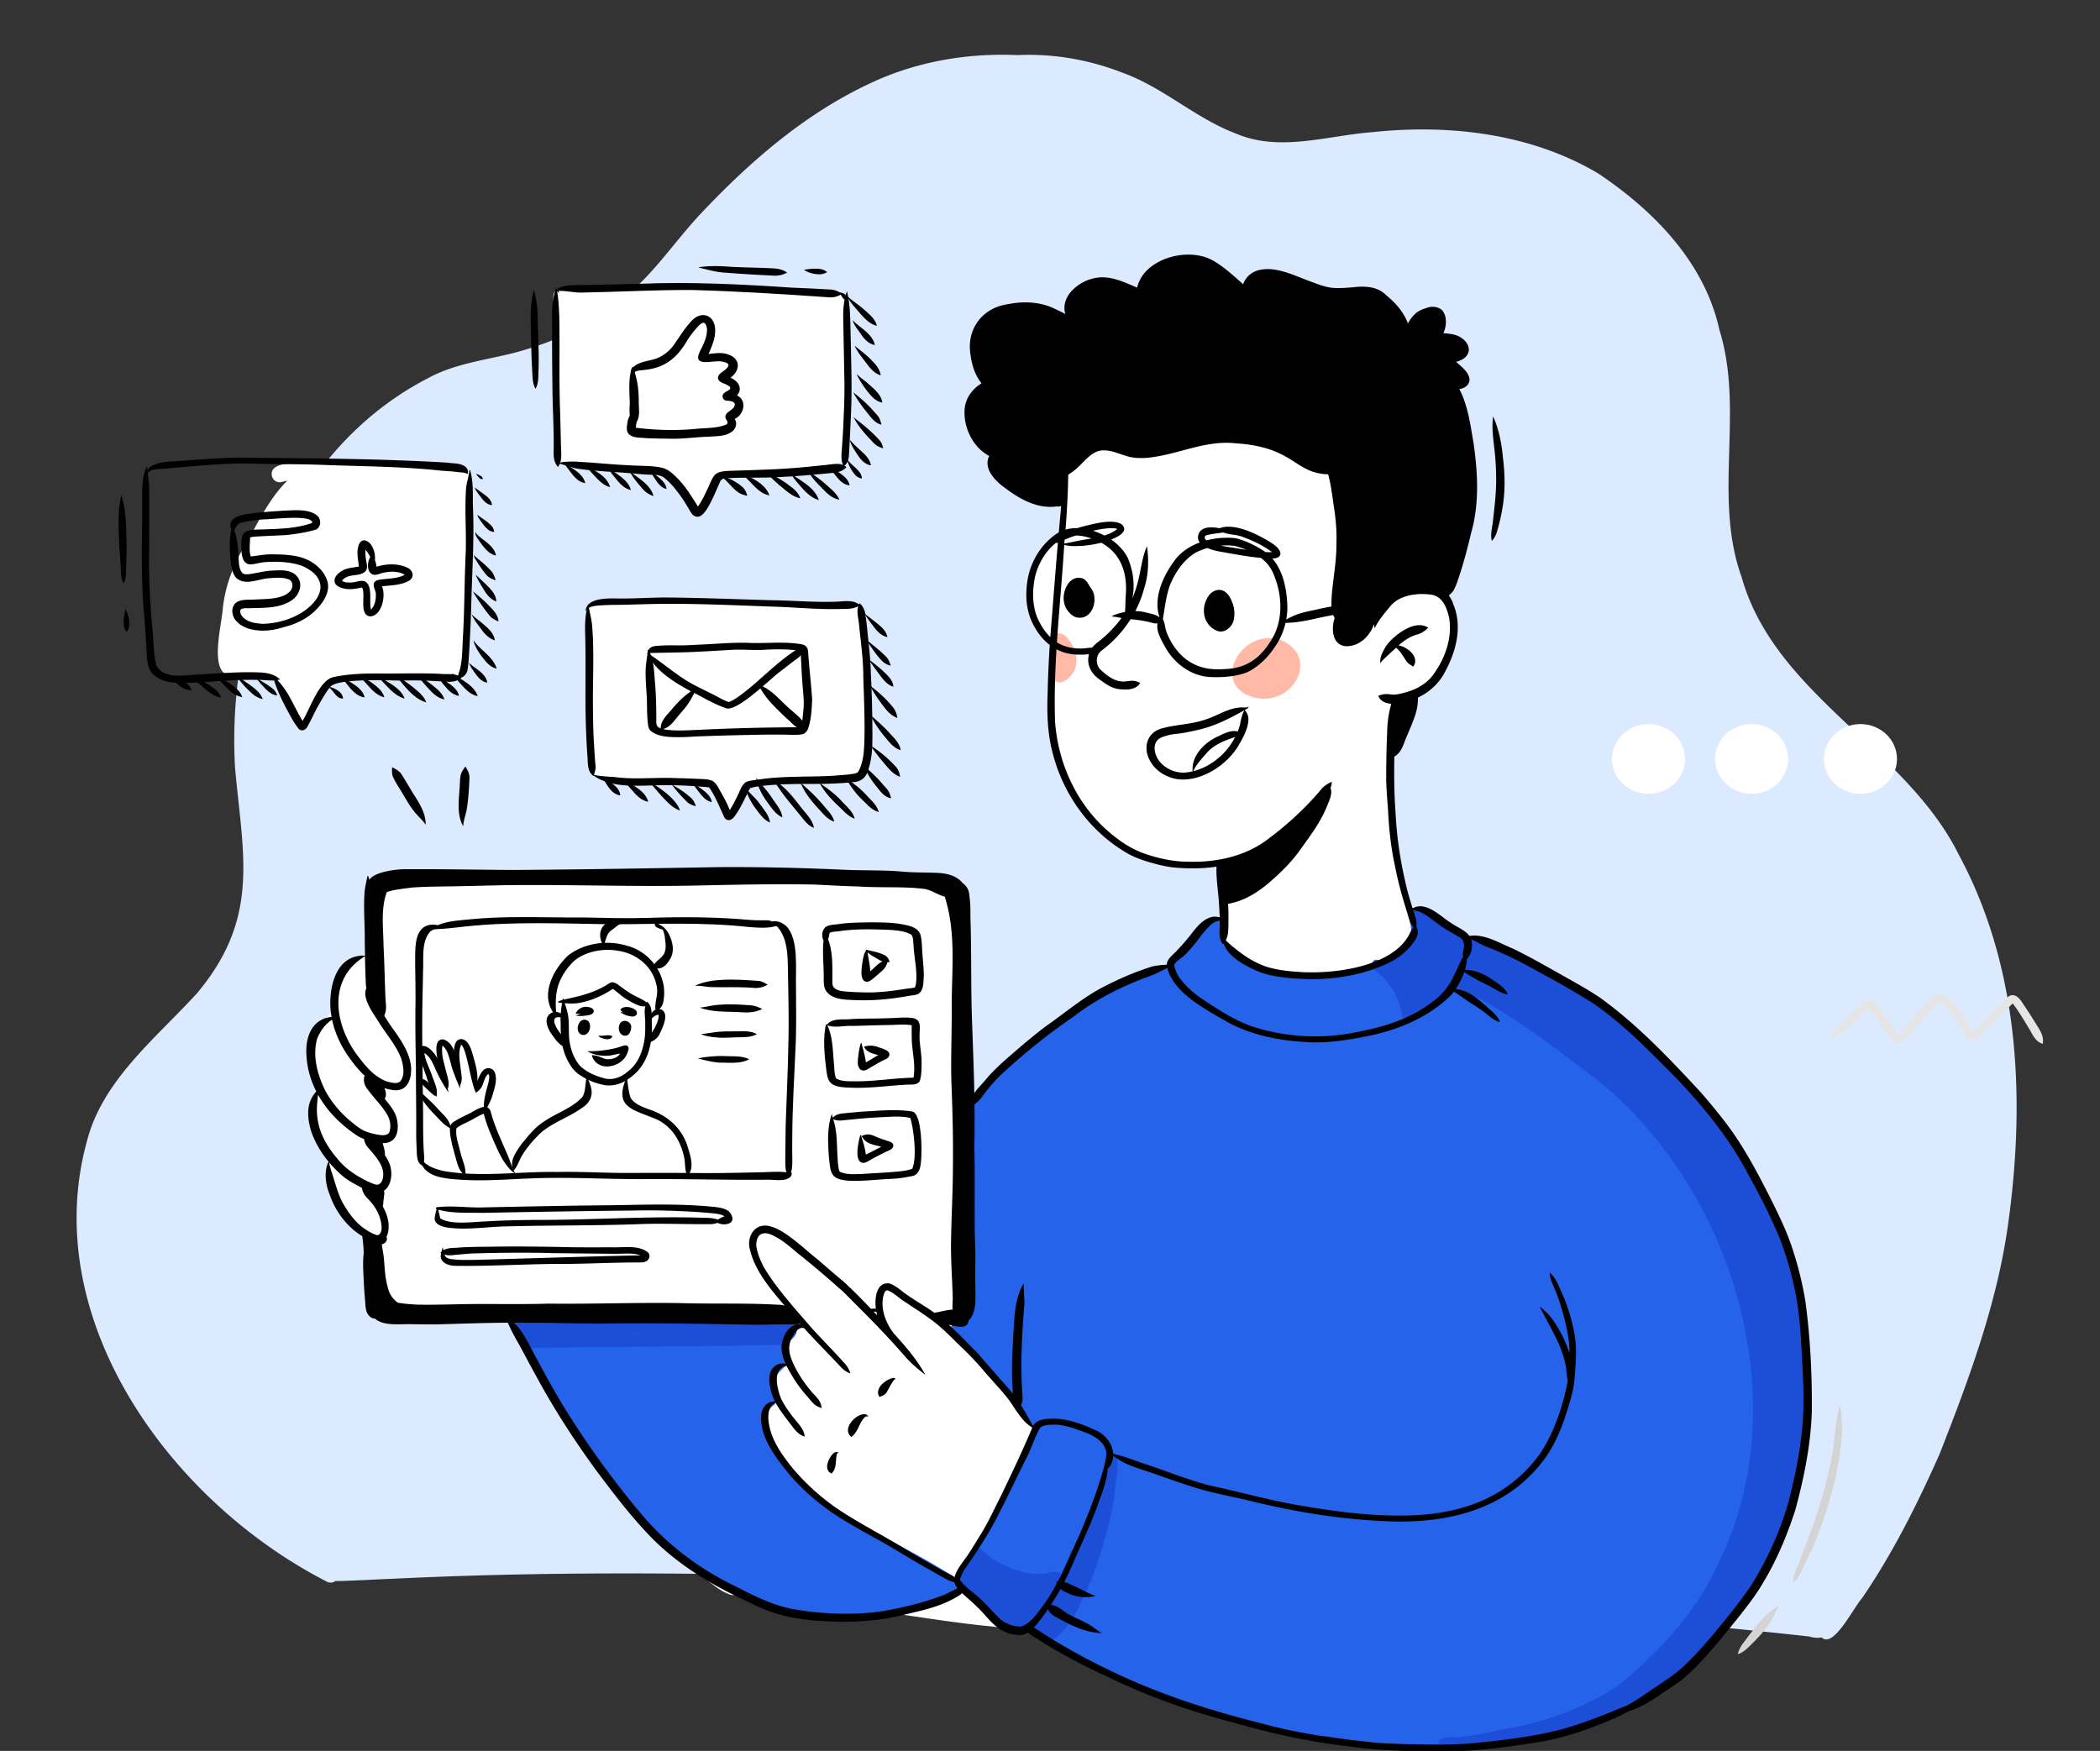 <svg xmlns="http://www.w3.org/2000/svg" width="542" height="452" fill="none"><rect width="100%" height="100%" fill="#333333" stroke="none"/><g fill-rule="evenodd" clip-path="url(#a)" clip-rule="evenodd"><path fill="#DBEAFE" d="M505.539 220.618c16.089 29.791 17.28 64.91 12.432 97.534-3.035 19.761-10.12 38.742-17.437 57.375-5.677 12.742-11.946 25.315-19.865 36.934-2.325 2.633-7.195 12.607-10.248 10.466a2 2 0 0 1-.287-.221c-.981.193-2.178.09-3.235-.249-61.652-6.802-123.668-9.75-185.61-13.036-59.875-2.511-120.263-4.792-180.105-1.846-4.635.18-9.086.45-13.69.578-.308-.005-.623-.004-.94-.005-.334.254-.74.412-1.198.412-.284 0-.588-.061-.904-.197-40.947-20.971-74.393-67.992-62.103-113.439C26.314 278.97 40 268.273 50.823 256.441c16.396-19.537 11.863-35.682 9.844-58.207-2.22-37.802 13.263-81.752 49.793-100.602 6.985-3.827 15.061-4.678 22.707-6.663 10.638-2.909 20.96-7.66 28.999-15.038 6.97-5.962 12.015-13.51 18.144-20.184 12.68-13.526 26.964-26.119 44.128-34.172 11.922-5.654 24.996-7.925 38.216-7.356 9.225-.422 18.464 1.198 27.008 4.535 10.639 3.823 18.872 11.793 29.413 15.76 11.376 4.823 23.716.413 35.47-.428 19.819-2.083 40.895.491 58.021 10.745 14.585 9.754 27.464 23.197 31.187 40.268 6.534 20.916-1.71 43.107 5.752 63.881 8.578 30.433 42.389 44.115 56.034 71.638"/><path fill="#fff" d="m315.344 220.534-.127.062-.2.149-.203.198c.16-.159.34-.298.53-.409m151.361 134.593c.784 28.321-3.223 40.817-20.726 63.508-8.758 10.572-17.622 10.541-30.46 11.146-9.577 1.291-19.009 4.397-28.79 3.602-26.686-3.382-53.604-3.532-80.242-6.164-17.714-1.841-35.076-5.877-52.811-7.57-11.761-1.252-23.383-3.466-35.151-4.608-7.843-.801-15.719-1.144-23.375-3.104a20.5 20.5 0 0 1-4.204-1.001c-.61.713-1.66 1.09-2.647.661-2.466-.864-4.859-2.919-6.66-4.5-3.116-2.704-6.369-5.261-9.461-7.986-10.362-10.707-18.11-23.434-26.728-35.404-2.842-4.504-5.812-8.944-8.151-13.716-1.565-5.057-3.907-7.71-8.768-10.231-3.343-.27-6.646.111-9.905.222-1.542 1.169-3.833.469-5.677.687-4.412-.037-8.84-.076-13.242-.327-.5-.067-.92-.282-1.244-.582a2.06 2.06 0 0 1-1.863-1.145c-.68-1.293-.5-2.78-.645-4.178-.273-3.326-.86-6.62-1.206-9.939-.049-1.806-.712-3.926-.127-5.686-2.973-2.055-6.427-6.112-6.76-8.73-.587-1.128-1.398-2.297-1.342-3.606-.547-1.639-2.01-3.328-1.4-5.119-.958-3.825-2.837-7.433-3.129-11.431-.618-3.555-.203-7.156-.595-10.728-.73-6.333-.988-12.837 4.065-17.735 1.322-4.454 3.33-12.589 8.323-14.63.314-1.263.923-2.543.919-3.821.78-4.632-.521-9.293.118-13.936.278-1.592 2.106-2.014 3.313-1.389 5.713-2.103 17.22-2.865 19.246-2.833 1.186.001 1.86.762 2.028 1.63.882-.022 1.559-.059 1.951-.126 9.512-.329 19.01-.647 28.494-.38 1.464-.054 2.975.024 3.95-.165 6.759-.311 13.526-.097 20.288.012q.239.002.476.011c4.739-.073 9.479-.148 14.22-.248l.34.002a2 2 0 0 1 .309.002c3.726.034 7.444.221 11.173.099.414-.006.803.117 1.131.325 13.099.337 26.21.437 39.29 1.044a11 11 0 0 1 2.177.154 2.6 2.6 0 0 1 1.662-.219c.679.131 1.192.539 1.591 1.059 4.058.02 2.026 11.133 2.552 14.059.003 7.394.305 14.785.623 22.173-.049 6.68.548 13.325 1.079 19.973 2.175-2.312 4.939-4.507 5.935-5.582 4.372-3.741 8.547-7.696 13.109-11.232 7.156-5.764 14.644-11.221 23.109-15.115 8.449-4.3 8.512-.839 15.846-8.896.491-2.561 2.901-5.285 5.341-6.403 2.736-3.573 1.184-8.6-.114-12.471a2.1 2.1 0 0 1-.119-.777c-2.035-.488-4.197-.346-6.294-.387a24.8 24.8 0 0 1-10.883-2.374c-6.89-2.846-13.025-7.346-16.92-13.553-6.333-6.784-8.503-19.822-7.537-28.682-.66-1.137-.221-2.514-.212-3.749.377-2.889.232-5.803.639-8.687-5.966-5.673-7.6-13.378-4.288-20.779.611-1.596 2.758-5.5 5.095-7.318.283-2.632.947-5.479.788-6.848-4.264-2.298-8.877-3.898-12.965-6.524-2.697-1.474-5.315-3.794-5.224-6.996-.579-1.969-2.425-3.248-3.415-5.011a15.3 15.3 0 0 1-1.674-4.117c-1.283-4.378 1.33-5.654 3.014-8.951.211-2.067-.393-4.13-.835-6.14-2.983-2.224-2.073-6.849.012-9.384 1.979-2.411 4.869-3.64 7.873-4.51 5.071-1.522 10.632-.09 15.233 2.155-.745-3.262 1.378-6.495 4.465-7.84 4.303-1.778 8.921.272 12.854 2.018.744-2.258 2.22-4.097 4.109-5.464q.235-.22.488-.394c1.133-.986 2.522-1.628 3.998-1.955.829-.307 1.708-.456 2.558-.358 4.186-.533 8.584.54 11.494 3.5 1.564 1.237 3.151 2.433 4.845 3.499.83-2.684 4.051-4.012 6.815-3.935 3.964.221 7.135 2.456 10.741 3.531 1.67.542 3.327 1.123 5.001 1.65 2.86-2.106 7.813-1.854 10.889-.562 3.685 2.117 5.626 6.053 8.07 9.271 1.937-1.605 3.564-4.247 6.197-4.733 1.795-.043 2.817 1.755 2.62 3.304-.074 1.048-.349 2.05-.708 3.03q.373.078.779.203c1.746.343 3.49.707 5.186 1.201 2.424 1.331.691 4.797-1.925 3.95a19 19 0 0 1-1.435-.333c.475.84.961 1.674 1.625 2.398 2.061 1.566 4.751 3.702 1.349 5.647.663 2.966 2.27 5.654 2.829 8.647.828 3.683.75 7.467.86 11.212.404 7.55.364 15.15-2.101 22.414a180 180 0 0 1-2.146 7.193c-.277.866-.528 2.016-1.034 2.881.221 1.48-1.085 3.256-.921 4.774.726 3.663 1.708 7.405.642 11.115-1.296 4.714-4.635 8.675-8.735 11.464-.898 1.202-.628 2.944-1.058 4.346a31 31 0 0 1-1.086 4.021c-.891 2.6-2.39 4.95-3.864 7.278-.196.32-.467.576-.776.757-.317 3.116-.037 6.28.137 9.403.546 8.45 1.319 16.915 2.951 25.243.293 1.18.62 2.352.972 3.517 2.736-.033 6.418 1.966 8.552 3.11 1.153.842 3.664 2.585 5.649 4.344.518-.047 1.12.021 1.805.235 5.094 1.279 9.452 4.236 13.875 6.845 3.488 1.962 7.177 3.59 10.455 5.886.247.166.708.467 1.34.879a2.53 2.53 0 0 1 1.835.509c1.243.737 2.488 1.476 3.718 2.231q.322.113.658.311c7.14 3.588 13.063 8.673 17.85 14.818 1.178 1.18 2.115 2.277 2.702 3.241q.952 1.137 1.871 2.296c.963-.49 2.268-.213 3.013 1.394 1.726 2.219 3.631 4.32 5.326 6.564.981 1.101 1.925 2.231 2.753 3.447 3.423 5.415 6.878 10.883 9.762 16.597 2.702 4.256 4.893 8.801 5.958 13.708q.23.944.426 1.897c.939.542 1.453 2.006 1.821 3.469 3.299 7.498 4.458 27.12 4.423 29.525M75.234 184.395c-.908-3.038-1.978-5.101-3.416-6.543q.03-.044.058-.087c.357-.553.427-1.278.093-1.859-.358-.624-.99-.966-1.723-1.017a3.6 3.6 0 0 0-.686.031 5 5 0 0 0-1.134.245q-.346.128-.615.333c-1.78-.581-3.928-.904-6.571-1.18q-.264-.003-.53 0c-1.121.01-2.285.018-3.136-.795-2.835-3.029-.36-12.458-.059-16.507.673-6.326 3.118-12.23 6.546-17.637 2.956-5.3 5.633-10.882 10.06-15.248-.34-.006-.653.09-.963.185-.373.114-.743.231-1.15.174-1.81-.164-2.519-2.454-1.257-3.606 1.414-1.237 3.57-1.11 5.367-1.324 5.987-.33 11.987-.095 17.978.054 6.883.173 13.775.437 20.537.987 6.176.18 7.751 2.604 7.397 8.303-.106 5.544-1.19 11.013-1.52 16.543-.159 3.614-.026 7.235-.225 10.849-.2 3.471-.013 6.944-.063 10.413-.156 2.998.262 7.412-3.736 8.127-2.594.527-5.227.41-7.867.292-2.342-.104-4.688-.208-7.011.14q-.554.085-1.108.157-.81-.088-1.62-.17c-1.176-.12-2.356-.186-3.536-.26a26 26 0 0 0-3.4-.006l.099-.003c-.366.016-.72.066-1.055.235-.305.155-.549.386-.723.666-1.425-.013-2.852-.038-4.28-.055-2.252.295-5.117 7.282-5.838 9.353-.426.937-1.178 1.327-1.975 1.327-1.2.002-2.504-.885-2.938-2.117"/><path fill="#F4C9AE" d="m68.891 175.793.034-.033-.035.037z"/><path fill="#fff" d="M218.042 79.77c1 5.543.866 11.246.814 16.854-.115 5.982-1.297 11.93-.518 17.891.845 7.175-6.549 6.099-11.666 6.749-5.842.897-11.795.741-17.637 1.582-1.325.301-2.879.265-4.066.874-1.137 1.964-2.067 4.062-2.709 6.22-.438 1.039-1.745 1.659-2.856 1.206-.751-.328-1.138-.853-1.274-1.495a2.07 2.07 0 0 1-1.016-.857c-1.612-2.362-2.228-5.672-5.008-7.094-4.658-1.49-9.829-1.089-14.69-1.082-3.642.132-7.484.523-10.974-.709-1.922-.563-2.288-2.345-2.038-4.038.072-2.851.007-5.71-.087-8.56-.266-7.109-.805-14.206-1.361-21.298-.181-3.216-.3-6.454-.139-9.668.24-1.791 2.253-2.258 3.494-1.513 1.763-.768 3.961-.533 5.86-.803 12.583-.171 25.198-.157 37.791-.246 8.628.181 17.215 1.042 25.803 1.639 3.514-.208 3.987 3.18 2.277 4.348M223.238 185.586c-.072 3.215.772 6.427.266 9.628-.363 2.537-1.612 5.44-4.809 5.06-2.692.065-5.386.303-8.075.13-5.771-.29-11.455 1.316-17.196 1.267q-.676 1.102-1.268 2.248c-1.103 1.76-1.266 5.261-4.091 5.059-2.211-.301-2.231-2.836-3.117-4.35-1.701-3.564-4.467-2.768-7.874-2.913-2.546-.111-5.094-.186-7.642-.291a2.97 2.97 0 0 1-2.039-.526c-3.555.094-7.113.371-10.671.233-1.108.059-1.879-.356-2.315-.949-.708-.21-1.311-.757-1.477-1.675.327-8.239-.208-16.501-.813-24.739-.125-2.483-.255-4.971-.333-7.458-.109-2.787.281-5.693-.406-8.4-.254-1.415 1.091-2.511 2.403-2.443q.219-.118.486-.186c2.378-.511 4.886-.004 7.301.041 7.558-.052 15.117-.685 22.686-.355 4.982.18 9.91 1.029 14.89 1.276 3.819.111 7.65.03 11.465-.224 2.334-.171 4.658-.427 6.99-.631 1.968-.383 4.155.474 4.023 2.678-.151 2.607.195 5.197.768 7.742 1.226 6.53.925 13.175.848 19.778"/><path fill="#2563EB" d="M465.656 345.054c1.219 7.043 1.556 14.337-.199 21.326.264 4.935-.247 9.86-1.314 14.695-.29 1.244-.54 3.079-1.409 4.164-1.09 4.85-2.101 9.749-4.382 14.228-4.878 8.512-9.704 17.223-16.64 24.394-3.416 3.724-7.138 7.183-10.575 10.813-5.267 4.618-11.688 7.78-18.515 9.717l-.005-.011c-.631.166-1.293.093-1.83-.219-.753.198-1.557.437-2.364.565-2.692 1.031-5.426 1.955-8.223 2.707-9.868 2.761-20.232 2.902-30.438 3.04-9.348-.035-18.679-.744-27.887-2.306-4.534 1.068-9.406-1.132-13.787-2.249-6.955-1.544-13.877-3.613-20.558-5.874-13.578-5.012-26.837-10.787-39.331-17.872-3.052-1.453-7.452-.851-9.385-4.024-4.029-1.667-7.359-4.545-9.385-8.246a3 3 0 0 1-.288-.096c-2.783-1.692.168-4.394 1.078-6.313 2.65-4.519 5.462-8.94 7.657-13.691 3.182-6.627 5.606-13.534 8.511-20.264.818-1.578-.861-2.623-1.586-3.866-1.656-3.779-4.772-6.582-7.509-9.654-3.08-2.89-5.06-6.709-8.118-9.448-1.82-1.273-5.144-2.868-2.979-5.293 1.297-1.138 3.238-1.33 4.755-2.157-.52-7.62.156-15.201.26-22.696-.204-8.047-1.075-16.078-1.085-24.13.06-.702.084-1.508.169-2.316a2.17 2.17 0 0 1-.185-1.131c-1.54-2.75 6.834-9.97 8.843-12.15 2.289-4.21 7.076-6.792 10.668-9.96 6.026-4.804 12.528-9.085 19.579-12.4 3.338-1.778 7.252-2.202 10.608-3.87 4.53-3.869 9.689-7.305 12.397-12.643 1.066-1.119 3.009-.679 3.636.552l.002.003c.294.346.472.78.468 1.252-.24 1.188-.784 2.217-.732 3.478 1.587.669 2.624 2.171 4.02 3.135 3.197 2.419 6.851 4.258 10.591 5.79 2.747-.554 5.705.352 8.533.142 5.655-.094 11.366-.934 16.507-3.265 4.332-1.595 9.855-3.784 8.962-9.154-.078-1.176-.668-2.36-.205-3.525 1.083-2.511 4.1-1.223 5.869-.196 2.923 1.424 5.787 3.084 8.071 5.345q.138.017.279.042c8.74 2.459 16.82 6.588 24.453 11.292 5.413 3.619 11.438 6.928 15.816 11.676 5.546 3.788 10.478 8.274 14.862 13.258 5.827 6.108 11.077 12.854 15.281 20.075a112 112 0 0 1 9.101 16.407c1.816 3.791 3.688 7.63 4.691 11.705.576 6.425 4.318 12.65 3.247 19.218m-218.984 62.341c-9.493-6.278-19.871-10.806-29.429-16.976-7.408-5.384-14.787-11.648-18.821-19.824-.453-.856-.654-1.757-.687-2.676v-.001a2 2 0 0 0 .055-.325c.098-1.755.241-3.611 1.824-4.755 2.301-1.916-.495-4.139.446-6.613.216-1.233 1.157-2.153 2.051-2.995 3.502-2.825-1.225-5.024 2.806-9.12 1.787-1.693.098-4.626-2.34-3.676a9 9 0 0 0-.956.796q-.061.007-.127.017c-4.353.632-8.899.303-13.284-.024-4.645-.18-9.297-.111-13.942-.328-5.634-.069-11.781-1.52-17.172.348-6.602.005-13.259.343-19.79-.784-.852-.138-1.698-.378-2.567-.384-2.01-.024-3.026 2.496-1.553 3.784q.317.148.614.321.061.181.168.365c4.257 7.959 8.741 15.802 14.134 23.118 3.797 8.176 10.017 14.876 15.584 21.957 12.192 15.235 30.978 26.591 51.273 27.853 7.715-.029 15.477-.388 22.815-2.889 1.995-.623 3.783-1.712 5.811-2.254.738-.131 1.548-.416 2.147-.862 2.461.346 3.54-3.323.94-4.073"/><path fill="#1D4ED8" d="M466.414 362.721c.207 5.147-.497 10.266-1.352 15.335-1.392 9.549-5.839 18.272-10.025 26.908-.259.346-.549.957-.868 1.688q.167.066.318.17c2.689 1.461-5.122 8.249-6.163 10.139-8.671 10.196-23.985 23.592-37.152 27.585a1.5 1.5 0 0 1-.819-.19c-2.405 1.267-4.941 2.217-7.602 2.649a66.5 66.5 0 0 1-11.71 2.748c-3.243.619-6.527 1.013-9.786 1.541-.779.295-1.717.548-2.365.007-3.229.496-6.191.653-7.372-.283-1.219-2.953 3.162-2.445 5-2.583 4.849-.503 9.587-1.672 14.37-2.566 9.566-1.861 18.705-5.475 26.728-10.678 10.463-8.646 19.881-18.671 25.509-30.812 20.832-41.058 5.043-96.386-30.657-125.439-9.837-7.288-19.417-15.129-30.294-20.976-2.253-1.117-4.493-2.255-6.74-3.377-2.833 3.616-11.055 11.231-13.517 7.862-.491-4.507-2.897-8.653-6.514-11.589-2.421-1.371-.944-4.327.971-2.533l-.017-.021c.162.184.351.346.538.512 11.461-5.021 5.109-14.223 9.266-14.088 3.136 1.386 5.97 3.482 8.899 5.256.962.456 1.713 1.021 2.285 1.666q.15.032.294.08c9.472 2.383 17.826 7.415 26.131 12.27 7.717 4.612 15.217 9.534 21.5 15.787 8.75 8.788 17.406 18.177 23.768 28.711.184.332.415.712.627 1.113q.004.003.003.004c8.079 12.056 13.385 25.992 15.146 40.086.828 5.076 1.178 10.198 1.451 15.324q.01.196-.025.367c.159 2.829-.09 6.234.174 7.327m-329.265-14.743c-.949-.017-2.241.053-2.661-.99-.271-.68-.098-1.335.458-1.824a2 2 0 0 1-.269-.113 1.7 1.7 0 0 1-.785-.821c-1.592-.63-1.779-2.93.022-3.418 3.866-.48 7.808.432 11.687.585 12.547-1.242 25.163-.423 37.732.02 6.616.378 13.255-.557 19.832-.225 5.192.861 1.334 6.007-2.214 5.983-21.248.496-42.54.425-63.802.803m25.557-3.624q1.546-.022 3.094-.042-1.538-.038-3.075-.059zm116.923 51.161c.154-.384.36-.761.515-1.104.261-.608.649-1.323 1.225-1.704.414-.708.81-1.425 1.17-2.162.446-.913.789-1.874 1.091-2.843q.146.158.249.368.248-1.309.437-2.625.032-.084.059-.168c.264-.812.577-1.622.655-2.475a1.67 1.67 0 0 0-.269-1.049c.191-1.899.338-3.803.497-5.702.326-1.134 1.881-1.477 2.717-.64 1.179 2.03-.142 7.087-.24 9.573-.536 7.987-8.728 36.2-16.847 38.584-.745-.024-1.435-.461-1.752-1.098a2 2 0 0 1-.203-.767c-1.23.473-2.697-.508-2.455-1.809-1.377 1.235-2.679 2.028-3.642 2.028q-.174 0-.331-.035c-3.878-.388-4.68-4.942-7.736-6.654-4.991-2.874-8.899-6.779-5.737-11.565.31-.308.602-.628.891-.955.622-.712 1.119-1.526 1.614-2.32q.306-.488.567-1.004c1.603.421 3.06 2.681 4.512 3.307 3.961 2.362 8.772 4.131 13.501 3.482 2.119-.712 3.273-.485 3.729.326q.346-.759.675-1.526a243 243 0 0 0 2.078-4.9c.38-.157.7-.432.863-.813.254-.591.56-1.15.884-1.708.42-.685.851-1.364 1.283-2.042"/><path fill="#FFB9A6" d="M324.228 180.181c-12.373-2.789-4.072-18.255 6.182-15.01 10.337 4.173 3.593 16.97-6.182 15.01m-52.255-4.8c-.389-.53-.317-1.183-.147-1.769q.06-.21.118-.419c-1.464-.89-.407-2.595-.095-3.821.304-.861.426-1.808.993-2.559-3.925-2.204.636-5.35 3.003-1.657 2.225 2.733 2.942 7.01.19 9.651-.992 1.077-2.975 2.116-4.062.574"/><path fill="#000" d="M281.625 151.916c1.86 2.434.621 7.556-2.948 7.553q-.194 0-.398-.021c-1.33-.13-2.321-1.167-2.984-2.195-1.069-1.795-.969-4.007-.052-5.829.696-1.411 2.032-2.544 3.76-2.21 1.4.229 1.903 1.709 2.622 2.702M318.322 156.337a8.14 8.14 0 0 1 .08 3.808c-.364 1.44-1.744 2.884-3.325 2.883q-.42 0-.851-.144c-3.462-1.341-4.343-5.337-2.718-8.333.543-1.158 1.562-2.119 2.93-2.26 2.277-.128 3.349 2.292 3.884 4.046M357.866 166.588c2-2.631 7.317-6.815 10.75-4.545-.871.827-1.846 1.575-3.092 1.817-1.525.461-2.845 1.329-4.056 2.31l-.488.443-.674.613a179 179 0 0 0-3.496 3.272c-.218.253-.456.527-.437.831-.553-1.371.748-3.546 1.493-4.741"/><path fill="#000" d="M360.982 166.614c2.484.443 5.522 3.201 3.739 5.494-.53-.428-1.187-.687-1.605-1.243-.891-1.226-1.569-2.71-2.809-3.638l-.035-.027c-.139-.106-.773-.429-.605-.041-.008.046-.142-.111-.13-.154-.06-.351.542-.43.782-.452q.322 0 .663.061M320.092 186.831c.187-1.2.503-2.378 1.062-3.475-3.848 2.15-7.821 4.21-12.217 5.12-1.731.401-3.472.803-5.249.959-1.384.127-2.754.436-4.023.987-2.42 1.156-1.843 4.161-.544 5.938 1.482 2.007 4.053 3.186 6.614 3.092q1.053-.088 2.072-.332l.175-.042c4.662-1.163 8.653-4.607 10.729-8.7l.08-.15q.359-.678.653-1.383c.271-.654.494-1.326.648-2.014m2.129-4.532c.11.561-.59.77-.992 1.016 2.398 2.247-.234 6.865-1.585 9.15-2.694 4.59-8.596 8.773-14.317 8.769q-.83 0-1.652-.122c-2.826-.499-5.499-2.179-6.82-4.654-1.843-3.122-1.05-7.17 2.797-8.356 3.725-1.078 7.714-1.058 11.4-2.326 3.071-.938 5.788-2.95 9.086-3.131.235-.032.5-.022.768-.015.43.016.867.03 1.191-.123a.44.44 0 0 0 .114-.199c-.003-.004.006-.021.01-.009"/><path fill="#000" d="M319.445 188.844c.318.083.632.214.94.406a9 9 0 0 1-1.593.978 6.4 6.4 0 0 1-.943.361c-2.278.768-4.541 1.799-6.179 3.544-1.346 1.565-2.872 3.086-3.686 4.947q-.007.012-.012.024c.026-.014.199-.09.178-.048-.074.051-.152.169-.23.169-.038 0-.075-.029-.113-.105-.339-3.816 2.734-7.119 6.084-8.805 1.691-.77 3.682-1.964 5.554-1.471M107.546 296.942c-.077-1.734-.143-3.469-.122-5.205.027-5.309-.081-10.618-.071-15.924-.095-5.336-.189-10.669-.129-16.005.056-3.501-.017-6.998-.074-10.498.133-3.154-.669-9.253 3.274-10.425.57-.245 3.225-.416 2.631.627-.747.236-1.464.499-2.071 1.023-2.287 2.679-1.598 6.797-1.801 10.049-.044 3.528-.149 7.053-.2 10.583-.067 8.817.118 17.638.218 26.458.003 3.549-.021 6.996.236 10.438.162.987-.13 2.023.038 2.98-1.891-.404-1.876-2.621-1.929-4.101"/><path fill="#000" d="M113.278 238.723c2.658-1.051 5.562-1.134 8.386-1.429 6.795-.653 13.617-.571 20.439-.491 2.79.033 5.579.064 8.367.047 5.634.094 11.266.293 16.902.101 8.69-.283 17.492-.257 26.136.536 1.029.098 2.063.096 3.096.092.547-.001 1.093-.002 1.64.012.977.063 1.706.758 2.355 1.39-2.33.744-4.842.509-7.265.338-11.883-1.324-23.793-.737-35.712-.707-12.516-.191-25.104-.761-37.572.568-1.878.189-3.745.462-5.63.577-1.298.128-2.741.031-3.896.561.647-.85 1.743-1.237 2.754-1.595"/><path fill="#000" d="M202.682 298.728c.08-3.545.02-7.087.182-10.629.331-9.056.765-18.115.668-27.177-.022-3.648-.137-7.294-.178-10.942-.069-3.542-.124-7.489-2.462-10.428-.643-.838-1.671-1.156-2.719-1.203.22-.11.556-.253.819-.356 1.403-.515 2.954.163 3.962 1.12 3.323 3.389 2.314 11.466 2.493 15.95.03 5.424.129 10.851-.167 16.271-.289 7.213-.757 14.422-.795 21.64.016 1.791-.06 3.587 0 5.379-.025 1.883.212 3.948-.937 5.58-1.032-1.563-.848-3.437-.866-5.205"/><path fill="#000" d="M118.636 304.533c-3.92-.253-9.839-.739-10.085-5.529.032-.049.096-.053.147-.067.006-.002.01.005.004.009q-.041.027-.072.055c-.016.016-.001.051.008.071 1.308 1.959 3.672 2.732 5.935 3.243 6.244 1.078 12.567.784 18.891.492 3.467-.161 6.932-.322 10.385-.256 3.415-.077 6.829.017 10.241.111 2.746.077 5.493.153 8.242.142 6.191-.036 12.381-.035 18.572.027 4.94.035 9.877-.077 14.816-.194 2.595-.008 5.181-.32 7.743.057.284.032.543.003.811-.064.093.358.059.72-.159 1.045-.936 1.123-2.843 1.022-4.45.926-.475-.03-.924-.059-1.315-.056-5.547.061-11.099-.005-16.648-.069-4.87-.058-9.743-.116-14.611-.087-4.149.039-8.296-.057-12.441-.153-5.835-.135-11.668-.272-17.505-.027-4.499.167-9.004.493-13.508.49a75 75 0 0 1-5.001-.166M156.338 280.169a16.86 16.86 0 0 1-7.182-2.987c-1.448-1.128-2.378-2.729-3.087-4.353-1.17-2.69-1.394-5.6-1.361-8.482-.133-2.158.136-4.319.528-6.443.013-.064.018-.175.059-.226.015-.02.046-.003.041.02.484 1.524 1.067 3.033 1.308 4.615.251 1.834.114 3.694.24 5.54.21 2.581 1.066 5.215 2.771 7.256 1.781 1.757 4.285 2.763 6.731 3.36 2.153.379 4.24-.575 5.774-1.967 2.251-1.701 3.392-4.322 3.958-6.945.39-1.678.448-3.396.405-5.107.076-1.837-.436-3.513.185-5.234.091-.217.19-.444.305-.641.478.45.818 1.012.993 1.634.352 1.53.136 3.128.258 4.687.094 4.59-1.099 9.676-4.905 12.741-1.716 1.518-3.839 2.58-6.164 2.579a7 7 0 0 1-.857-.047"/><path fill="#000" d="M165.245 259.703c-1.509-.516-2.93-1.337-4.247-2.21-.985-.695-1.83-1.564-2.856-2.208-2.683 1.815-5.808 3.191-9.068 3.694-1.658.18-3.393.026-5.014-.199-.337-.473 2.824-.973 3.232-1.129 3.218-.676 6.432-1.66 9.21-3.33.357-.23.703-.486 1.098-.65.789-.295 1.515.251 2.123.671.829.608 1.645 1.236 2.517 1.789 1.722 1.217 3.916 1.75 5.369 3.302a3.482 3.482 0 0 1-2.364.27M142.69 267.387c-1.431-1.756-2.862-5.115.171-6.119 1.538-.334 2.799.932 3.423 2.105-2.291-1.423-4.21-.986-2.695 1.834.927 1.769 2.734 3.197 2.771 5.291-1.731-.392-2.751-1.772-3.67-3.111M168.974 265.402c.477-1.071 1.083-2.219 1.026-3.406-.692-.165-2.277 1.08-2.128 1.775l.005.004c.006.002.013.013.001.014-.106-.015-.142-.236-.162-.309-.323-1.545 1.35-3.713 3.083-2.81 2.003 1.195.143 4.69-.553 6.265-.482.984-1.402 1.76-2.471 2.095-.232-1.343.473-2.539 1.199-3.628"/><path fill="#000" d="m143.445 262.217.003.002c-4.309-4.787-.925-11.671 3.145-15.527 4.118-3.212 10.019-4.094 15.053-2.591 4.484 1.076 8.116 4.699 9.298 8.929.536 1.667.587 3.432.328 5.151-.073.616-.234 1.237-.615 1.753a3 3 0 0 1-1.409 1.112c-.042-.275-.086-.57-.11-.854-.059-1.876.79-3.681.366-5.56-.866-4.838-4.867-8.39-9.894-9.166-3.815-.702-8.152.059-11.214 2.408-2.01 1.825-3.562 4.168-4.383 6.702-.645 2.334-.715 4.846-.395 7.231.073.257.081.605.334.73a.2.2 0 0 1-.044.006c-.161-.002-.364-.21-.463-.326"/><path fill="#000" d="M155.924 244.418c-1.238-1.644-1.553-4.38.229-5.783 1.278-1.093 2.928-1.502 4.382-.446-.85.453-2.03 1.486-2.911 2.114-.582.44-.887 1.07-1.117 1.727-.255.788-.615 1.667-.433 2.488l.001-.004c0 .004.005-.006.002-.006.001-.005.01-.011.012-.002q-.003.042-.025.04c-.042-.001-.126-.104-.14-.128M169.136 249.926c-.245-.052-.461-.176-.687-.272.03-.06.092-.124.118-.19.671-1.431 2.125-1.978 2.853-3.317.676-1.438.281-3.066.125-4.574-.218-.878-.483-1.772-.932-2.565-.033-.05-.057-.121-.004-.166.016-.016.004.022.004.022-.01.024.011.04.027.055.78.459 1.383 1.17 1.845 1.926 1.102 2.088 1.793 4.808.356 6.903-.668 1.157-1.639 2.261-3.034 2.26a3 3 0 0 1-.671-.082"/><path fill="#000" d="M171.194 240.046c-.794-.324-2.112-.467-2.241-1.456.991-.564 2.013.562 2.316 1.384a.2.2 0 0 0 .084.052c-.009.02-.043.024-.079.024-.029 0-.06-.003-.08-.004M156.324 268.252c-.654-.115-1.612-.364-1.905-.906.52.096 1.047.039 1.568-.019.632-.068 1.258-.138 1.86.063.386.079-.035.54-.221.665-.254.178-.541.231-.835.231a4 4 0 0 1-.467-.034M150.016 267.073c-1.946-.938-.499-4.887 1.682-3.563 1.19.984.497 3.67-1.112 3.669a1.6 1.6 0 0 1-.57-.106M161.213 267.369c-2.131-.223-1.964-4.115.295-3.81.841.157 1.5.875 1.401 1.71-.052.858-.487 2.11-1.536 2.109q-.08 0-.16-.009M149.458 262.274c-.27-.024-.582-.044-.832-.156-.021-.012-.016-.044.01-.043.466-.067.897-.211 1.317-.37-.462.042-.935-.023-1.386-.052.505-1.109 1.747-1.906 3.031-1.721 2.132.204 2.25 1.906.057 2.178-.585.088-1.177.182-1.77.181q-.212 0-.427-.017M162.882 262.392c-.854-.114-1.714-.406-2.431-.865-.034-.024-.369-.227-.31-.297.014-.017.072.006.03.013h-.001c.225.072.47.082.704.111-.314-.129-.523-.409-.764-.608.317-.752 1.336-.829 2.071-.765.883.127 2.419.688 2.197 1.755-.157.494-.683.681-1.184.68a1.7 1.7 0 0 1-.312-.024M156.339 275.296c-1.691-.07-3.285-1.279-3.575-2.899.014-.01.041-.004.067 0q.03.005.053.005c1.252.041 2.206.569 3.251.951 1.424.296 3.115-.122 3.921-1.347-.997.104-1.957.413-2.951.525-1.84.12-3.835-.15-5.404-1.094-.003.013.029.052.003.047-.096-.103.025-.116.131-.114 2.019.045 4.088-.183 6.05-.582a14.7 14.7 0 0 0 2.654-.731c.449-.122.978-.364 1.392-.041.431.323.345.889.153 1.315-.555 2.352-2.978 3.974-5.455 3.974q-.144-.001-.29-.009M259.91 382.183l.004-.013v.014a.47.47 0 0 1-.126.313q.064-.156.122-.314M132.532 302.185c-1.216-2.456.735-4.891 2.097-6.882 1.69-2.029 3.328-4.203 5.61-5.665 3.191-2.237 7.225-3.47 9.931-6.285.622-.84.784-1.877.898-2.876.096-.879.262-1.692.199-2.549-.026-.022-.035-.072.003-.087.168-.004.24.252.324.363.642 1.479 1.412 3.151.985 4.771-.303 1.302-1.234 2.347-2.396 3.043-3.277 2.375-7.291 3.643-10.405 6.238-2.031 1.896-3.882 4.041-5.266 6.416-.65 1.285-.991 2.479-1.975 3.515zM177.435 303.572c-.754-1.472-.526-3.108-.835-4.676-.859-4.151-2.97-7.874-6.998-9.871-6.143-2.651-11.331-2.992-7.87-10.911.01-.02.016-.053.021-.072 0-.005.007-.01.011-.004.228 1.209.317 2.454.55 3.665.149.643.238 1.315.56 1.904 1.083 1.491 2.988 2.157 4.687 2.803 4.894 1.617 8.502 4.943 9.957 9.727.68 2.317 1.799 5.406-.077 7.439z"/><path fill="#000" d="M117.782 299.53c-.727-2.718-1.677-5.489-1.681-8.304.03-.741.519-1.4 1.179-1.754 1.331-.835 2.792-1.448 4.182-2.176.716-.394 1.406-.846 2.169-1.16 1.533-.732 2.854-.482 3.143 1.3 1.011 3.671 2.691 7.137 4.2 10.641.682 1.54 1.099 3.223 1.935 4.689h.004q.002-.001.003-.002.002-.005.006-.007c.013-.005.024-.085.043-.069.011.62-1.472-.94-1.602-1.114-1.408-1.605-2.385-3.501-3.233-5.417-1.264-2.827-2.531-5.666-3.281-8.663-1.356.5-2.52 1.366-3.831 1.967-1.049.575-2.389 1.044-3.223 1.817-.298 2.065.567 4.146 1.024 6.15.457 2.079 1.538 3.909 1.289 6.009-1.444-.847-1.913-2.435-2.326-3.907"/><path fill="#000" d="M124.875 285.417a15.5 15.5 0 0 1 .387-2.877c.238-1.066.572-2.107.827-3.172.103-.669.382-1.513-.049-2.114-1.165.86-1.09 2.501-1.896 3.586-.318.489-.76.88-1.251 1.211a5.3 5.3 0 0 1-.16-1.056c-.029-.806.253-1.576.607-2.296.357-.763.65-1.581 1.228-2.222.902-1.073 2.544-.95 3.129.348.781 2.041-.16 4.339-.714 6.346-.445 1.314-1.176 2.547-1.763 3.789-.086.207-.137.453-.109.647-.399-.647-.207-1.469-.236-2.19"/><path fill="#000" d="M122.8 282.154c-1.104-2.731-1.488-5.671-2.214-8.471-.338-1.26-.596-2.586-1.279-3.726-.078-.103-.16-.218-.284-.272-.954 2.224-.231 4.732-.026 7.044.142.882.31 1.784.05 2.664-.081.277-.176.58-.295.833-.331-.449-.658-.89-.871-1.403-.247-.597-.313-1.23-.397-1.863-.231-2.029-.573-4.098-.307-6.136.156-.937.332-2.237 1.442-2.543 1.056-.246 1.938.574 2.398 1.4.634 1.027.88 2.213 1.218 3.349.414 1.447.824 2.911.944 4.412.168 1.463-.139 2.921-.327 4.362-.001.136-.041.347.063.411q.009.012-.003.012c-.023-.001-.098-.042-.112-.073"/><path fill="#000" d="M113.148 274.702c-.298-1.556-1.555-6.749 1.35-6.373 2.576.918 3.09 3.978 3.547 6.239.374 2.118.869 4.349.639 6.473-.716-2.224-1.875-4.337-2.356-6.642-.472-1.576-.788-3.374-2.136-4.509-.434 2.505.567 4.909 1.106 7.317.378 1.252.722 2.589.285 3.86-1.787-1.648-1.821-4.2-2.435-6.365"/><path fill="#000" d="M109.657 276.788c-.501-1.657-2.217-4.852-1.323-6.42 1.372-1.23 3.369 1.002 4.081 2.059 1.831 2.807 2.682 6.269 3.318 9.468.098.235-.284-.299-.327-.36-1.036-1.621-1.991-3.307-2.798-5.045-.787-1.738-1.409-3.568-3.078-4.672.234 2.116 1.381 3.999 2.027 6.011.562 1.711 1.617 3.466 1.071 5.293-1.898-1.614-2.096-4.194-2.971-6.334"/><path fill="#000" d="M110.068 281.023c-.758-.67-1.493-1.475-1.392-2.532 1.165.071 1.954.978 2.41 1.937.444.829.932 1.719 1.185 2.594-.737-.662-1.491-1.311-2.203-1.999M112.838 288.418c-2.065-2.129-4.297-4.419-5.013-7.321 1.437 1.586 3.563 3.303 5.098 5.059 1.339 1.553 3.336 2.942 3.362 5.126-1.425-.622-2.417-1.782-3.447-2.864M107.824 281.096zl.001.001zM194.206 255.004c-2.237-.162-4.476-.159-6.716-.154-1.236.001-2.471.003-3.705-.022-1.396-.003-2.797-.408-4.183-.323-.017.01-.038.025-.032.044 0 0 0 .011.002.014 0 .005-.008.007-.011.003-.065-.116.142-.211.221-.256 1.248-.599 2.657-.876 4.024-1.127 4.065-.514 8.234-.24 12.304.073.723.175 1.394.564 2.005.945a6.02 6.02 0 0 1-3.909.803M191.531 261.331c-3.53-.251-7.182.063-10.573-1.087-.055-.022-.265-.067-.221-.156.034-.02.122-.011.038.014 1.424-.144 2.802-.536 4.232-.663 2.743-.272 5.521-.144 8.265.056 1.211.032 2.398.404 3.437.966-1.286.705-2.719.901-4.167.9a21 21 0 0 1-1.011-.03M185.403 267.862c-1.487-.146-3.145-.275-4.469-.899 1.691-.159 3.38-.548 5.09-.643 1.676-.094 3.356-.052 5.035-.085 1.464-.046 3.006.006 4.288.738-1.506.821-3.238.78-4.916.812-1.274.016-2.548.112-3.822.111q-.6.003-1.206-.034M187.295 274.344a46 46 0 0 0-1.478-.02c-1.947-.11-3.829-.598-5.697-1.095 2.119-.453 4.838-.677 7.182-.591 2.041.11 4.19-.127 6.061.815-1.424.776-3.062.914-4.707.913-.454 0-.909-.01-1.361-.022M220.361 258.164c-2.649-.095-6.01-.175-7.388-2.739-.521-1.233-.317-2.604-.379-3.9-.035-2.881-.347-5.869-.041-8.691-.489-1.019-.466-2.371.279-3.271.951-.996 2.601-.782 3.881-1.049 2.722-.362 5.474-.36 8.216-.413 2.983.04 6.025.023 8.932.718 1.797.37 3.589 1.128 3.832 3.057.266 1.325.245 2.46.332 3.701.127 2.164.418 4.322.406 6.491-.15 1.522.061 3.551-1.433 4.511-.831.406-1.832.345-2.723.565-3.763.672-7.579 1.087-11.405 1.085a51 51 0 0 1-2.509-.065m-3.479-17.822c-.894.186-1.933.099-2.728.455-.177.566-.204 1.154-.43 1.709 1.4 3.645 1.044 7.526 1.119 11.315.032 2.09 2.804 2.071 4.418 2.221 1.228.078 2.457.118 3.687.144 3.659.125 7.2-.346 10.786-.911.791-.127 1.633-.15 2.393-.367.269-.504.282-1.091.35-1.645.22-3.077-.541-6.079-.689-9.138-.132-.918.025-2.021-.556-2.805-1.498-.924-3.38-1.074-5.114-1.241-1.996-.09-4.006-.166-6.013-.167-2.419-.001-4.836.106-7.223.43"/><path fill="#000" d="M227.913 248.243c-.639-.185-1.205-.572-1.777-.896-.99-.599-2.155-1.162-2.761-2.156-.001-.025.024-.033.04-.032.394.11.771.179 1.15.257 1.315.288 2.674.589 3.856 1.225.614.39 1.082 1.016 1.155 1.725q-.268.03-.538.031a4 4 0 0 1-1.125-.154"/><path fill="#000" d="M223.583 253.444c-1.744-.292-1.172-3.366-1.065-4.592.235-1.194.299-2.6 1.12-3.571.377-.226.338.267.322.488q-.001 0-.002.01c0 .007-.001.015-.007.007l-.05-.101c-.001-.003-.003-.005-.003.046.202 1.678.661 3.336.697 5.034 1.392-1.14 2.55-2.815 4.534-2.944-.11 1.223-.776 2.309-1.775 3.068-.683.599-1.352 1.212-2.068 1.777-.44.344-.946.79-1.538.789a1 1 0 0 1-.165-.011M219.205 280.771c-5.902-.154-5.578-1.803-6.181-6.655-.342-3.164-.508-6.36.111-9.506.012-.128.202-.233.313-.095 1.405-1.807 4.248-1.199 6.213-1.43 1.801-.11 3.602-.13 5.408-.141 1.84-.025 3.68-.056 5.519-.143 1.352-.057 2.707-.169 4.062-.082.724.04 1.508.11 2.074.59.798.68.684 1.862.651 2.785-.031.799-.063 1.591-.022 2.388.124 1.731.425 3.446.505 5.18-.016 1.795.074 3.675-.47 5.406-.662 1.22-2.44.822-3.631.958-4.159.228-8.252.803-12.399.801a38 38 0 0 1-2.153-.056m1.962-1.624c4.898-.012 9.711-.852 14.604-.934.509-2.906-.124-5.765-.38-8.653-.132-1.627-.078-3.259-.081-4.887-2.104-.34-4.259-.06-6.381-.05-3.004.028-6.009.182-9.013.22-.792-.042-1.57.022-2.337.088-1.356.117-2.688.233-4.026-.246 1.407 3.119 1.37 6.573 1.689 9.899.148 1.259.028 2.651.563 3.821 1.278.738 2.829.735 4.314.733h.308q.373 0 .74.009"/><path fill="#000" d="M222.373 276.267c-1.522-.754-.844-3.091-.759-4.422.019-.219.596-3.522.756-2.381.445 1.579.895 3.167 1.126 4.791 1.084-.596 2.105-1.292 3.2-1.872-1.383-.378-3.113-.732-3.676-2.167 1.084-.392 2.359-.349 3.42.027.959.366 2.096.558 2.835 1.29.623.717.095 1.588-.709 1.902-1.258.6-2.458 1.294-3.651 2.002-.627.339-1.316.921-2.056.92a1.4 1.4 0 0 1-.486-.09M219.264 304.817c-4.983-.3-4.888-1.986-5.326-6.134-.264-3.529-.453-7.134.565-10.573.062-.159.096-.343.208-.473.026-.022.045-.018.081-.012.014.01-.016.014-.025.015.004 0-.011.002-.005.003q-.005 0-.01.004c-.013.305.113.591.176.889.786-.885 2.042-1.077 3.189-1.16 1.345-.142 2.691-.251 4.037-.393 4.411-.187 8.916-.754 13.295-.036 2.692.536 2.608 11.854 2.085 14.103-.202 1.164-.811 2.362-2.154 2.559-1.72.362-3.47.633-5.231.716-3.164.116-6.365.521-9.52.519q-.686.001-1.365-.027m-3.08-5.777c.055.92.125 1.846.299 2.753.058.27.116.58.367.749 1.689.718 3.652.583 5.463.536 3.033-.216 5.853-.32 8.795-.582 1.461-.13 2.961-.258 4.335-.774 1.271-2.871.412-10.108-.5-13.113-2.665-.621-5.542-.252-8.212-.168-1.78.101-3.562.231-5.335.403-.904.088-1.809.182-2.717.262-1.215.121-2.511.385-3.647-.195 1.116 3.254.909 6.767 1.152 10.129"/><path fill="#000" d="M222.049 299.948c-1.435-1.085-.453-5.394-.002-6.924.052-.042.142-.018.145.052.563 1.628 1.046 3.286 1.295 4.985.871-.424 1.73-.871 2.589-1.318.456-.237.919-.465 1.374-.701-1.472-.448-3.216-.584-4.318-1.724-.318-.33-.514-.714-.812-1.048.406-.15.833-.311 1.275-.381.862-.132 1.695.186 2.447.553 1.072.448 2.117.779 3.163 1.137.567.176 1.269.403 1.348 1.056.086 1.025-1.16 1.342-1.923 1.723-1.209.603-2.429 1.192-3.604 1.855-.671.343-1.434.986-2.206.986a1.34 1.34 0 0 1-.771-.251M185.299 314.871q.445.164.865.406a8 8 0 0 1-.979.411 6 6 0 0 1-1.749.33c-2.538.029-5.075-.008-7.611-.043-3.843-.054-7.685-.109-11.528.065-11.096.383-22.203.261-33.301.552-3.815.047-7.602.575-11.391.573a31 31 0 0 1-3.885-.229c-1.533-.205-3.868-.865-3.495-2.758.059-.249.217-1.464.49-1.99.098-.189.21-.288.339-.225.092.082.105.21.116.336a.7.7 0 0 0 .051.258c-.015.017-.053-.057-.069-.061q.101.45.213.896c.091.373.164.749.264 1.117l-.014-.005c2.668 1.806 8.683.894 11.919.796 4.057-.249 8.117-.323 12.179-.375 6.227.029 12.451-.153 18.673-.335 8.515-.249 17.028-.5 25.546-.202 1.15-.001 2.304.09 3.367.483"/><path fill="#000" d="M187.792 312.485a2.87 2.87 0 0 1 1.258 2.219c-.092 1.006-1.148 1.358-2.148 1.358a4 4 0 0 1-1.715-.374 6 6 0 0 1-.533-.266q.308-.293.647-.551c.495-.377 1.047-.68 1.672-.821-.402-.395-.95-.486-1.448-.622-1.691-.276-3.463-.365-5.155-.517-5.528-.342-11.064-.541-16.604-.412-13.059.135-26.119.348-39.175.607-3.795-.091-7.683.2-11.377-.796l-.043-.011c-.144-.037-.284-.087-.431-.106l-.024-.005a.26.26 0 0 1-.171-.385c.269-.295.85-.178 1.227-.249 2.047-.164 4.094-.065 6.141.036 1.355.067 2.711.132 4.069.123 11.157-.233 22.314-.488 33.473-.57 8.455-.126 17.016-.45 25.439.288 1.646.167 3.445.209 4.898 1.054M117.444 326.779c-1.977-.062-4.231-1.005-3.581-3.262-.07-.033-.172-.04-.229-.075q.15-.166.317-.316c.104-.341.168-.836.351-1.089a.07.07 0 0 0 0 .04l-.002-.002c.034.23.096.452.153.678 1.285-.751 2.813-.534 4.239-.71 2.547-.153 5.099-.177 7.649-.193 6.981-.13 13.959-.028 20.939.121q5.225.059 10.448.014c.798.038 1.651.012 2.522-.015 2.409-.076 4.951-.154 6.816 1.198.709.524.756 1.548.107 2.137-.586.604-1.471.603-2.283.601-.91.006-1.821.015-2.731.018-5.218.065-10.43.297-15.646.363-4.609-.032-9.219.11-13.824.252-4.209.129-8.419.261-12.628.258q-1.31.001-2.617-.018m.397-1.588c1.729.103 3.46.075 5.19.042 14.088-.38 28.171-.878 42.261-1.163-1.527-.533-3.17-.48-4.796-.428-.644.021-1.287.04-1.916.027-5.315-.061-10.629-.102-15.943-.17-6.869-.201-13.745-.1-20.615.081-1.468.07-2.934.227-4.398.358-.954.094-1.956.264-2.873-.089.278 1.32 2.005 1.166 3.09 1.342M98.338 319.881zv.002zM153.164 200.34c-1.553-1.172-1.415-3.071-1.527-4.774-.376-5.059-.513-10.136-.536-15.207.002-5.242.068-10.482-.048-15.723-.09-2.791-.133-5.623.662-8.338.007-.028.081-.384.169-.341h.002c.012.007-.006.012-.013.009.175 1.772.752 3.511.929 5.293.596 6.915.174 13.864.229 20.792.028 3.364.065 6.73.284 10.088.113 1.708.189 3.419.351 5.125.212 1.061-.142 2.089-.498 3.079q-.004 0-.004-.003"/><path fill="#000" d="M187.354 211.48c-.368-.281-.52-.684-.68-1.085-1.13-2.408-2.1-4.958-3.673-7.138-4.03-.365-8.078-.615-12.13-.558-5.655.055-12.749.937-17.576-2.417-.069-.059-.315-.273-.244-.387.015-.022.046-.028.072-.021.011.003.002.012-.006.012-.002-.002-.022.014-.025.014.156.191.541.198.775.263 1.624.273 3.275.323 4.917.449 3.074.413 6.229.339 9.364.262 2.112-.051 4.218-.102 6.281-.002 1.842.029 3.684.108 5.527.186 1.281.088 2.633-.001 3.837.488 1.101.566 1.575 1.783 2.159 2.772.881 1.569 1.774 3.143 2.393 4.826.892-1.387 1.587-2.882 2.313-4.353.416-.969.814-2.011 1.645-2.734.731-.529 1.719-.54 2.586-.696.903-.127 1.806-.258 2.712-.365 5.97-.699 11.996-.352 17.981-.776 1.199-.1 2.404-.167 3.598-.303.754-.174 1.792-.092 2.327-.679 1.383-2.491 1.507-5.434 1.59-8.188.141-5.426-.114-10.842-.279-16.264.02-4.588-.703-9.265-1.117-13.805-.228-1.754-.81-3.587.148-5.245 1.08.867 1.501 2.215 1.592 3.525a60 60 0 0 1 .449 3.916c.358 3.481.795 6.96.865 10.458.215 4.47.376 8.948.39 13.42.019 3.986.233 8.075-1.131 11.906-.49 1.724-1.818 2.847-3.703 2.942-2.508.281-5.041.372-7.566.455-5.345.053-10.705-.084-16.025.524-1.053.145-2.142.239-3.143.604-.405.721-.725 1.489-1.126 2.218-.596 1.26-1.224 2.512-1.956 3.708-.566.806-1.309 2.305-2.392 2.304a1.5 1.5 0 0 1-.749-.236"/><path fill="#000" d="M159.432 154.496c.407.005.784.013 1.119.013 3.674.002 7.344-.243 11.018-.265 9.331.061 18.552.464 27.865.711 5.662.08 11.33.618 16.993.346 1.862-.106 4.057-.45 5.511.943-1.227.855-2.779.98-4.256.939-5.389.237-10.755-.273-16.134-.508-11.585-.386-23.176-1.02-34.769-.709-2.771.071-5.539.177-8.309.188-1.48.003-2.961.082-4.434.194-.648.108-1.318.209-1.918.48-.406.244-.702.655-.997.973.271-3.406 5.178-3.355 8.311-3.305M173.368 190.272c-1.917-.093-4.065-.381-5.517-1.688-.356-.402-.522-.926-.58-1.447-.25-1.718-.268-3.449-.281-5.18-.009-3.344-.549-6.685-.292-10.028.119-1.323.393-2.634.487-3.959-.018-.061-.022-.124 0-.171.049-.073.15-.042.193.023.45-.997 1.793-1.103 2.785-1.132a44 44 0 0 1 4.19-.086c1.876.025 3.75-.047 5.618-.164 4.522-.171 9.115-.657 13.626-.469 1.571.057 3.151.022 4.731-.014 2.879-.066 5.758-.131 8.591.378 1.29.233 1.664 1.128 1.667 2.283.147 1.736.283 3.465.458 5.197.201 2.22.404 4.438.575 6.658-.111 2.586-.214 5.294-1.102 7.752-.304.696-.899 1.309-1.722 1.375-1.315.179-2.66.08-3.963.058a247 247 0 0 0-5.579-.005c-5.951.106-11.903.242-17.85.48-1.475.095-2.955.17-4.435.169a33 33 0 0 1-1.6-.03m15.681-22.52c-2.948.156-5.893.365-8.845.49-4.13.234-8.363.22-12.441.336.974 2.296 1.081 4.796 1.251 7.237.294 3.085.355 6.184.381 9.279-.041 2.424-.168 2.716 2.505 3.28 2.865.36 5.767.145 8.641.024a590 590 0 0 1 26.049-.657c.569-1.279.565-2.731.734-4.097.34-2.623-.113-5.204-.265-7.82-.204-2.589-.24-5.191-.472-7.776-3.315-.552-6.742-.458-10.093-.259a66 66 0 0 1-3.382-.033c-.786-.022-1.566-.045-2.354-.045-.567.001-1.134.012-1.709.041"/><path fill="#000" d="M187.456 182.854c-3.329-1.11-6.261-3.03-9.404-4.525-4.154-2.279-9.037-5.267-10.976-9.618-.067-.165.036-.186.168-.135.011.016-.063.015-.094.023 3.758 2.393 7.026 5.371 10.886 7.614 2.679 1.505 5.519 2.725 8.198 4.231.624.287 1.219.617 1.871.779.921-.304 1.721-.864 2.514-1.394a65 65 0 0 0 4.302-3.441c3.3-2.871 6.487-5.926 10.159-8.367.698-.391 1.53-.479 2.321-.429-.129.415-.26.841-.493 1.223-.339.553-.819.959-1.307 1.301-1.408 1.01-2.736 2.121-4.128 3.15-2.525 1.837-10.26 9.64-13.582 9.638a1.6 1.6 0 0 1-.435-.05"/><path fill="#000" d="M170.535 188.295c-.16-2.041 1.416-3.517 2.678-4.967 1.274-1.524 2.629-3.002 4.232-4.222.725-.531 1.48-1.213 2.385-1.407.054-.012.191.169.176.172-.054-.015-.123-.069-.179-.039-.711 1.123-1.24 2.344-1.979 3.455-.749 1.243-1.877 2.427-2.766 3.495-1.226 1.47-2.385 3.331-4.545 3.52q-.001 0-.002-.007M206.225 188.02c-1.306-.525-2.126-1.706-3.19-2.552-1.663-1.582-3.145-3.011-4.638-4.687a29 29 0 0 1-1.294-1.737c-.24-.207-1.466-2.584-1.59-1.862-.169-.508.467-.378.772-.232 2.817 1.146 4.733 3.455 6.848 5.409 1.296 1.235 2.805 2.279 3.923 3.673.486.675.801 1.436.952 2.238a3 3 0 0 1-.395.024 3.8 3.8 0 0 1-1.388-.274M46.21 176.293c-2.73-.037-5.869-.735-7.387-3.105-.967-1.6-.85-3.545-1.02-5.329-.15-3.444-.411-6.879-.702-10.315-.752-8.869-.436-17.774-.39-26.661.065-3.377-.326-6.893 1.016-10.103.018-.045.202-.483.29-.326 0-.004.003.006.005.01 0 .017-.023-.008-.031-.013v.002l-.006-.003h-.002q-.002.004-.006.007c.057 1.775.472 3.457.505 5.217.094 6.3.01 12.608-.007 18.911-.058 6.167.364 12.326.923 18.466.303 2.942.195 5.986 1.009 8.85 2.048 3.636 7.43 2.324 10.97 2.232 4.98-.28 9.973-.716 14.966-.562 2.108.045 4.422.312 5.937 1.849-1.719.473-3.474.147-5.224.095a103 103 0 0 0-5.8.052c-4.801.174-9.588.731-14.394.728q-.327.001-.651-.002"/><path fill="#000" d="M77.43 188.399c-.284-.127-.456-.39-.622-.629a20 20 0 0 1-1.702-2.656c-1.767-3.212-3.501-6.459-4.51-9.974-.021-.115-.317-.755-.089-.523 3.742 2.993 5.184 7.595 7.583 11.491 1.878-2.969 4.246-10.493 7.968-11.315 4.137-.887 8.429-.967 12.654-.923 1.695.013 3.388-.003 5.083-.018 3.613-.033 7.224-.066 10.836.165 1.548-.008 3.237-.087 4.501.901-.991.9-2.376 1.176-3.706 1.074-3.702-.227-7.377-.417-11.056-.308-.729.015-1.947-.012-3.428-.038-5.496-.098-14.62-.201-15.847 1.847-1.264 1.625-2.217 3.454-3.25 5.216-.838 1.565-1.556 3.188-2.427 4.736-.255.563-.805 1.098-1.432 1.098-.18 0-.367-.044-.555-.144"/><path fill="#000" d="M118.148 174.931c-.003 0-.005-.006-.005-.006.143-.746.334-1.452.58-2.166.696-2.858.571-5.859.789-8.778.395-7.17.34-14.395.699-21.501.151-5.405-.296-10.821.069-16.222.117-1.648.741-3.256.885-4.881-.032.02-.053.048-.078.074-.003.004-.012 0-.007-.005.012-.036.029-.119.078-.139.163-.067.263.375.282.439.747 2.889.573 5.781.609 8.669.404 8.549-.209 17.113-.42 25.65-.093 3.927-.292 7.806-.507 11.723-.119 1.755-.171 3.521-.47 5.258-.212.934-1.042 1.94-2.083 1.94q-.208.001-.421-.055M38.061 122.491c-.432-.826.256-1.701 1.015-2.113 2.224-1.347 4.993-1.153 7.518-1.403 6.065-.41 12.245-.976 18.316-.808 16.884.186 33.726.25 50.568 1.269 1.608.265 3.611.038 4.824 1.242.431.455.615 1.112.335 1.683-.577-.362-1.283-.402-1.959-.421-1.993-.315-4.029-.316-6.033-.563-9.688-.971-19.436-.987-29.159-1.359-6.217-.238-12.4-.161-18.61-.344-7.096-.155-14.17.62-21.226 1.206-1.45.281-5.356-.145-5.58 1.58l-.001-.002q0 .007.003.014h.006c.014-.012.014-.003.008.006-.004.006-.011.013-.019.013zM66.548 162.729c-1.98-.153-3.985-.779-5.364-2.208-1.404-1.28-1.785-3.743-.169-5.008 1.336-.86 3.06-.659 4.592-.734 2.723-.159 5.579-.029 8.03-1.197.732-.43 1.49-.984 1.722-1.812.254-.772.077-1.745-.721-2.157-1.568-.66-3.624-.462-5.235-.338-2.704.159-6.07 2.001-8.387-.047-1.011-1.073-1.256-2.614-1.43-3.987-.365-2.857-.447-5.766.121-8.607-1.194-2.901 2.4-3.779 4.675-3.991 2.772-.443 5.586-.577 8.384-.786 2.793-.092 6.841-.625 9.086 1.237 1.092.937 1.083 2.926-.292 3.616-2.41.719-4.973 1.115-7.482 1.402-2.39.147-4.788.213-7.18.357-.786.046-1.59.053-2.349.275.014 1.622-.357 3.332.183 4.907 1.838-.185 3.651-.593 5.512-.547 2.922.034 5.966.098 8.69 1.221 2.63 1.111 4.963 3.272 5.64 6.001.513 2.347-.825 4.698-2.383 6.431-2.163 2.515-5.222 4.156-8.48 5.012-1.867.591-3.83 1.035-5.804 1.034q-.679.002-1.36-.074m-4.44-5.357c-.37.868.325 1.761.984 2.313 1.311 1.045 3.07 1.255 4.716 1.355 3.758-.075 7.607-1.207 10.676-3.294 5.355-3.785 6.087-8.74-.497-11.662-3.052-1.067-6.421-1.181-9.638-.967-1.293.098-2.53.57-3.827.585-1.9-.159-2.165-2.364-2.21-3.817-.14-4.734.287-5.119 5.252-5.207 4.374-.151 8.868-.199 13.014-1.682.096-1.644-5.324-1.387-9.023-1.131-1.424.101-2.594.198-3.096.191a37.5 37.5 0 0 0-6.236.885c-.969.166-1.3 1.177-1.73 1.898.66 2.021.948 4.117 1.005 6.227.223 1.6-.052 3.514 1.043 4.85.428.4 1.085.345 1.639.317 1.86-.238 3.677-.744 5.55-.901 1.99-.093 4.207-.366 5.994.647 2.993 1.909 1.867 5.836-.976 7.33-2.944 1.73-6.609 1.583-9.95 1.689-.26.025-.544.021-.834.015q-.177-.004-.356-.005c-.557-.001-1.108.045-1.5.364M93.445 151.657c-1.807.392-3.697.727-5.479.043-2.603-.94-1.752-3.149.206-4.27 1.322-.866 2.96-.86 4.459-1.186-.207-1.974-.76-4.059.131-5.941.963-1.668 2.744-.429 3.32.853.607 1.058.768 2.306.69 3.485.243.525.33 1.088.403 1.652 2.63-.788 5.638-.918 8.12.334 1.384.742 1.701 2.412.276 3.29-2.083 1.175-4.644 1.181-6.993 1.425 1.067 2.266.072 7.629-3.063 7.789-2.97-.435-1.03-5.591-2.07-7.474m.738-1.552c2.151 1.133.998 5.323 1.569 7.265 1.092-1.104 1.343-2.82 1.24-4.287-.349-1.403-1.382-2.934.832-3.409 2.197-.355 4.646-.228 6.638-1.282-1.605-1-3.825-.938-5.631-.503-.875.175-1.738.722-2.647.419-1.597-.651-1.395-3.302-.618-4.502-.364-.708-.723-1.3-1.238-1.882-.112 1.186.103 2.358.297 3.517.201.748.174 1.583-.433 2.157-1.728 1.456-4.307.26-5.937 2.323.762.527 1.828.5 2.74.428.773-.07 1.579-.396 2.364-.395.278.001.553.042.824.151M144.007 120.543c-1.226-1.36-1.152-3.149-1.102-4.833.055-5.087-.268-10.164-.324-15.249-.052-5.014-.122-10.028-.082-15.041.032-3.684-.366-7.53 1.086-11.022.192-.12.133.214.136.314.594 3.39.638 6.82.669 10.249.063 6.754-.089 13.507.137 20.26.116 3.348.174 6.699.262 10.049.058 1.786.341 3.719-.782 5.273"/><path fill="#000" d="M179.689 133.368c-.953-.199-1.417-1.106-1.829-1.856-.462-.785-.924-1.573-1.423-2.338-1.376-2.076-2.915-4.101-4.859-5.726-.835-.712-1.926-.866-3.005-.871-1.396-.056-2.791-.102-4.178-.253-4.965-.524-9.983-.579-14.93-1.265-1.697-.234-3.279-.879-4.906-1.34.014.054.098.139.092.176-1.338-.794 3.373-.76 3.741-.739 4.964.241 9.905.823 14.873 1.004 2.626.149 5.339.01 7.893.661 1.294.423 2.356 1.3 3.28 2.239 2.359 2.234 3.997 4.998 5.693 7.693 1.08-1.458 1.804-3.136 2.586-4.751.613-1.243.988-2.685 2.055-3.662.934-.646 2.172-.709 3.287-.784 1.476-.071 2.95-.083 4.427-.138 3.86-.148 7.724-.232 11.575-.536 3.158-.212 6.335-.576 9.471-.892 1.62-.203 3.414-.577 4.811.475.05.032.109.054.147.091l-.113.1c-1.329 1.551-3.544 1.362-5.428 1.614-3.877.372-7.759.7-11.652.878-4.605.296-9.23.035-13.835.304-.757.04-1.457.282-1.662 1.046-.593 1.291-1.131 2.604-1.671 3.763-.722 1.396-2.467 5.621-4.44 5.107"/><path fill="#000" d="M217.728 120.392c-.784-1.512-.543-3.18-.424-4.798.114-1.644.23-3.286.312-4.933.192-3.822.362-7.683.338-11.465q-.174-7.85-.298-15.7c-.09-2.733-.057-5.526.874-8.14.01-.051.073-.1.117-.053.025.027.021.07.024.099-.003.03.034.098.016.116.771 3.397.771 6.866.844 10.322.138 7.012.433 14.026.106 21.035-.14 3.353-.309 6.706-.492 10.058-.032 1.247-.242 2.727-1.417 3.459M213.46 76.715c-11.531-.799-23.073-1.526-34.632-1.844-9.391-.08-18.773.488-28.16.643-2.184.149-4.344-.48-6.507-.423.002.2.166.477.132.623-.159-.311-.617-.45-.589-.832.846-1.498 5.456-1.278 7.104-1.295 4.7-.058 9.404-.216 14.105-.32 13.152-.558 26.302.11 39.422.982 3.45.163 6.902.282 10.347.512.934.126 1.867.495 2.564 1.092-1.055.835-2.463 1.032-3.786.862"/><path fill="#000" d="M217.588 77.006c-.29-.464-.724-.978-.924-1.463.01-.09.108-.092.181-.094.015.015-.053.036-.06.061.768.05 1.614.467 1.83 1.228a.91.91 0 0 1-.133.708 1.17 1.17 0 0 1-.894-.44M163.773 109.575c-1.924-1.653-1.072-4.319-1.267-6.496-.082-2.764-.282-5.692.646-8.329.06-.03.144.005.163.065 1.172 2.75 1.534 5.7 1.55 8.648-.069 2.047.608 4.511-1.092 6.112"/><path fill="#000" d="M172.801 113.246a216 216 0 0 1-5.916-.121c-1.499-.198-3.337.034-4.534-1-.83-.834-.561-2.07-.392-3.098.101-1.154.784-2.116 1.52-2.952.456.639.796 1.404.845 2.195.029.723-.186 1.436-.213 2.158 5.049.616 10.15.771 15.221.313 2.66-.308 5.499-.104 8.007-1.095.915-.447.179-1.069-.065-1.674-.438-1.648 2.002-1.911 2.342-3.291.303-1.134-1.4-1.215-2.205-1.25-.52-.112-.848-.517-.905-1.01-.093-.792.666-1.191 1.283-1.519 1.562-.855.162-1.389-.804-1.834-.882-.32-2.005-.87-1.586-1.95.348-.856 1.327-1.222 1.967-1.848 1.343-1.19.404-1.67-.981-1.93-2.342-.468-7.818 1.685-5.723-2.647.923-1.83 1.931-3.789 1.796-5.873-.116-.545-.238-1.458-.952-1.497-.975.247-1.665 1.38-2.259 1.978a30 30 0 0 0-1.671 2.264c-2.702 4.66-5.736 7.441-11.511 7.96-.9.168-2.178.018-2.561 1.01-.07.234-.124.577.113.72q.012.004.022.01c-.128.053-.383-.148-.471-.251-.42-.404-.431-1.022-.238-1.53 1.215-2.214 4.633-2.18 6.757-3.04 1.978-.82 3.605-2.328 4.693-4.083 1.373-1.979 2.659-4.067 4.378-5.79 2.376-2.263 5.369-1.262 5.773 1.922.317 2.386-.725 4.726-1.663 6.889 1.708-.17 3.506-.504 5.145.158 3.239 1.117 3.012 4.182.503 5.972 1.987.797 3.288 2.776 1.711 4.578 2.675 1.255 1.794 5.026-.629 6.062.818 1.083.309 2.573-.752 3.323-1.675 1.21-3.893 1.101-5.887 1.257-3.396.081-6.763.638-10.158.514M97.77 318.759c.956-.711.742-2.168.573-3.2-.397-2.135-1.534-4.096-3.022-5.714-.916-.884-1.77-1.902-1.896-3.175-1.643-.9-3.346-1.748-4.797-2.92a30 30 0 0 1-3.67-3.657c.165 1.277.662 2.491 1.04 3.722.66 2.114 1.246 4.254 2.215 6.265 1.56 2.816 3.473 5.606 6.29 7.406.787.51 1.619.966 2.514 1.283.268.134.583.068.844-.036zm.998-14.411c-.179.733-.629 1.467-1.497 1.489-.932-.123-1.772-.605-2.62-.971-2.719-1.352-5.28-3.031-7.221-5.328-3.822-4.413-6.063-8.821-5.567-14.694.063-.717.115-1.488.229-2.222 1.276 2.282 2.91 4.395 4.798 6.281 1.741 1.671 3.628 3.241 5.702 4.528q.67.338 1.375.61c.11.894.559 1.747 1.207 2.416 1.12 1.295 2.275 2.588 3.06 4.104.603 1.173.875 2.503.534 3.787m1.637-11.883c.606-1.445.342-3.126-.35-4.506-1.32-2.367-3.361-4.27-4.962-6.457-.905-1.039-1.49-2.446-.98-3.781a.3.3 0 0 1 .051.03c-1.904-1.757-3.496-3.911-4.875-5.964-1.676-2.617-2.942-5.526-3.582-8.542-1.8 1.11-3.081 3.01-3.85 4.887-1.26 4.424.07 9.32 2.07 13.373 1.61 3.001 3.868 5.705 6.52 7.898 1.032.874 2.095 1.732 3.29 2.399 1.078.489 2.277.823 3.425 1.056 1.074.171 2.422.495 3.243-.393m2.89-13.294c-.991.78-2.362.268-3.47.004-3.55-1.295-5.895-4.449-8.012-7.313-5.585-7.942-7.133-19.246 2.383-24.999.037 2.018.094 4.036.182 6.05.014.73.026 1.487.176 2.203-1.254 2.686 2.08 6.857 3.442 9.124 1.86 2.952 4.248 5.646 5.512 8.904.56 1.865 1.142 4.374-.213 6.027m122.209 59.452.894.939a12 12 0 0 1-.227-.958l-.004-.024a2.2 2.2 0 0 1-.487.049q-.089-.002-.176-.006m20.444-37.489c-.02 6.557-.41 13.167-.495 19.731-.053 4.822.331 9.669.454 14.487-.035.914-.124 1.816-.056 2.716-1.584.126-3.183.588-4.721.829a37 37 0 0 0-1.696-1.188c-1.975-1.254-3.977-2.469-5.876-3.827-1.289-.924-2.479-2.106-4.053-2.565-3.395-.39-3.787 3.929-3.454 6.551-.393-.079-.819-.048-1.238.03-2.321-2.428-4.673-4.832-7.153-7.105-2.165-1.774-4.274-3.623-6.379-5.46-2.719-2.116-5.189-4.519-8.03-6.487-1.47-1.016-3.061-1.975-4.852-2.358-3.448-.68-5.375 2.345-5.017 5.296 1.087 5.818 5.205 10.705 9.132 15.275a5.7 5.7 0 0 0-1.801-.238c-8.396-.49-16.843-.158-25.251-.424-5.834-.09-11.666-.013-17.5.062-5.47.071-10.939.141-16.41.079-4.228.132-8.456.119-12.684.105-2.584-.009-5.167-.019-7.752.008-4.472.066-8.948.232-13.42.143-1.661-.088-3.371-.203-5.032-.495-1.414-1.07-2.297-2.376-2.645-4.247-.698-2.36-.725-5.066-.972-7.53-.14-1.098-.349-2.187-.52-3.282.915-.187 1.671-1.164 1.2-1.935.739-1.34.693-3.374.328-4.75-.537-2.295-2.196-5.112-4.208-6.826q.227.07.464.12.48.093.91.094.516 0 .96-.125c-.196.819-.23 1.706.407 2.327.632-.679.548-1.717.23-2.574 2.328-1.22 2.686-5.143 1.562-7.48a10 10 0 0 0-1.031-1.816c.053-1.056-.283-2.172-.595-3.175l.171.003c3.811.001 4.25-3.938 3.335-6.848-.595-1.74-1.809-3.177-2.977-4.61.539-.776.317-1.91-.075-2.76.845.289 1.736.485 2.678.566q.133.006.262.006c3.515.002 4.238-3.802 3.885-6.544-.396-2.911-2.015-5.536-3.652-7.97a66 66 0 0 1-3.215-4.757c.612-1.215.498-2.621.353-3.964-.079-1.38-.116-2.76-.168-4.14-.102-3.314-.185-6.627-.367-9.937-.018-4.223-.779-9.666.861-13.853.53-.194 1.111-.315 1.645-.464 1.612-.3 3.242-.486 4.865-.706 4.548-.319 9.117-.237 13.674-.375 4.515-.081 9.025-.241 13.541-.259 6.546-.043 13.093.03 19.64.104 8.494.096 16.988.192 25.486.036 10.466-.23 20.941-.47 31.41-.278 3.833.189 7.666.403 11.535.503 5.582.375 11.215-.045 16.774.6 1.972.257 3.541 1.561 5.431 2.028q.125.407.238.814c2.581 8.739 1.606 17.85 1.548 26.798.074 6.701-.257 13.401-.089 20.099.301 7.318.488 14.623.405 21.942m1.071 108.955q.062-.02.128-.038c-.374-.483-.675-1.007-.846-1.591-1.224-.239-2.286-.941-3.368-1.505a226 226 0 0 1-4.314-2.46c-4.472-2.486-8.728-5.309-13.262-7.689-3.022-1.725-6.087-3.398-9.024-5.257-4.416-2.876-8.473-6.278-11.947-10.162-3.72-4.423-8.6-10.472-7.888-16.423.248-1.354 1.105-2.734 2.58-3.082.279-.066.604-.122.921-.115a14 14 0 0 1-.444-.94c-.731-1.935-1.267-4.109-.84-6.157.42-1.77 2.171-3.138 4.067-2.56-.959-2.091-1.496-4.313-.657-6.525.47-1.29 1.196-2.558 2.458-3.278.576-.344 1.304-.602 1.983-.523q-.062-.07-.122-.138c-.771.227-1.585.293-2.402.252-1.557.008-3.112-.004-4.666.026-1.26.047-2.522.066-3.785.065q-1.491-.001-2.983-.035c-11.737-.227-23.468-.411-35.206-.289-3.742.067-7.481-.006-11.222-.078-3.229-.061-6.46-.124-9.69-.096a204 204 0 0 0-3.833-.036c2.417 2.304 3.777 5.514 5.366 8.382 2.628 4.899 5.275 9.784 8.22 14.518 5.928 9.441 12.5 18.515 19.751 27.048 6.559 7.675 14.919 13.877 24.193 18.291 4.782 2.458 9.769 4.948 15.153 5.817 7.262 1.179 14.603 1.474 21.865.514 5.352-.892 10.668-2.142 15.732-4.034 1.439-.477 2.704-1.31 4.082-1.902m19.411-41.545c-2.497 5.949-5.282 11.773-8.075 17.602-1.676 3.235-3.153 6.568-5.064 9.684-1.06 1.706-2.079 3.427-3.183 5.103-1.125 1.838-3.229 4.012-3.722 6.227-.97-.728-2.163-1.149-3.224-1.742-3.245-1.844-6.525-3.705-9.715-5.64-5.859-3.621-12.07-6.716-17.758-10.587-4.164-2.886-7.858-6.352-11.107-10.158-3.005-3.737-6.033-8.011-6.275-12.881-.007-1.269.056-2.771 1.201-3.609.206-.14.438-.298.682-.405.999 1.837 2.326 3.499 3.599 5.171 1.074 1.397 2.06 2.992 3.886 3.561-.083-1.592-1.172-2.835-2.182-4.026-1.508-1.908-2.94-3.708-3.959-5.944-.938-2.34-2.293-7.642 1.398-8.277l.09-.005c.535 1.082 1.162 2.125 1.749 3.11a35 35 0 0 0 3.286 4.439c.915.974 1.628 2.191 2.839 2.857.379.204.787.344 1.197.489a5.8 5.8 0 0 0-.31-1.238c-.496-1.243-1.623-2.103-2.442-3.147-1.82-2.173-3.396-4.533-4.58-7.078-1.106-2.475-1.63-4.577-.177-7.054.602-.992 1.522-2.523 2.938-2.131l.006.001c3.161 3.495 6.507 6.835 9.724 10.285.59.622 1.407 1.108 2.215 1.396-.304-1.143-.99-2.141-1.835-2.984-2.713-3.064-5.654-5.948-8.381-9.003-4.267-4.958-8.79-9.889-12.142-15.483-.88-1.778-1.723-3.63-1.92-5.608.006-3.065 1.902-3.835 4.565-2.404 2.469 1.208 4.447 3.097 6.546 4.794 3.925 3.114 7.682 6.377 11.427 9.696 4.258 4.303 8.595 8.539 12.654 13.018a201 201 0 0 1 3.35 3.772c1.427 1.613 3.067 2.957 4.768 4.329.04.029.186.146.251.146a.03.03 0 0 0 .025-.013c-2.169-3.891-5.079-7.257-8.092-10.574-.55-.729-1.058-1.484-1.464-2.307-1.16-2.215-1.773-4.777-1.26-7.239.183-.544.363-1.724 1.201-1.564 1.715.751 3.028 2.139 4.62 3.094 2.105 1.435 4.128 2.677 6.208 4.215 2.898 2.048 5.334 4.614 7.852 7.063 1.858 1.757 3.622 3.554 5.294 5.48 2.062 2.464 4.303 4.809 6.385 7.312 2.306 2.693 3.746 6.332 6.911 8.257m6.62-228.556a.8.8 0 0 0-.258.292 1.2 1.2 0 0 1-.134-.237c-2.745 2.126-4.607 5.331-5.46 8.554-.74 3.385-.849 6.981.297 10.299.808 2.04 1.977 4.024 3.586 5.567.659-8.183 1.269-16.328 1.969-24.475m8.689-.978-.065-.023c-1.243-.411-2.596-.721-3.934-.75l-.419.126c-.872.253-1.696.619-2.536.949q-.042.487-.088.974l-.001.028c1.436-.231 2.823-.567 4.251-.833.914-.168 1.854-.31 2.792-.471m3.736 237.429c.731-3.77-2.983-5.9-6.212-6.94-2.117-.81-4.314-1.539-6.601-1.721-1.388.064-3.158-.139-4.238.838-1.446 2.566-2.226 5.404-3.61 7.993-2.263 4.463-4.374 9.043-6.651 13.453-2.46 4.99-5.489 9.773-8.709 14.334-.544.821-1.05 1.568-1.363 2.488-.128.409-.302.891-.059 1.288 1.224 1.717 3.152 2.854 4.68 4.311 2.069 1.775 3.709 3.939 5.731 5.751 1.445 1.05 3.336 1.745 5.166 1.655q.287-.101.557-.231l-.014-.043q.054-.003.11-.002c1.936-.956 3.255-2.904 4.518-4.543 1.522-2.004 2.818-4.123 3.986-6.307a3 3 0 0 1-.127-.462 8 8 0 0 1 .388-.028c2.071-3.953 3.751-8.1 5.625-12.138 2.712-6.474 5.258-12.871 6.823-19.696m2.911-239.892c-1.177-.34-2.456-.167-3.656-.031-.87.121-1.753.297-2.633.505.706.224 1.391.492 2.043.796q.47.195.922.426c1.194-.381 2.324-.908 3.324-1.696m2.129 17.716c-.064 1.242-.031 2.494-.165 3.732q-1.111.207-2.182.563c-.381.121-.798.257-1.132.472-.021.014-.149.081-.109.124.011.014.067.011.053-.005q-.01-.001-.021-.005c.829.062 1.658.237 2.493.395q-.049.07-.099.138c-1.422 1.943-3.111 3.699-4.966 5.271-.86.691-1.809 1.36-2.485 2.218-.766.062-1.528.167-2.296.238-1.961.092-3.978-.178-5.756-.994a10 10 0 0 1-1.062-.596c.55-8.381 1.371-16.756 1.887-25.15.579.16 1.178.237 1.779.293q.476.018.948.018a27.7 27.7 0 0 0 6.818-.872c5.28 2.896 6.878 8.071 6.295 14.16m29.44-12.594q.868.134 1.741.272a27 27 0 0 0-2.951-1.004 17.5 17.5 0 0 0-3.645-.086c1.605.333 3.234.529 4.855.818m6.646.85a11 11 0 0 0-.542-.38c-1.98-1.262-4.132-2.339-6.432-3.016-1.364-.379-2.802-.306-4.207-.27-1.345.089-2.701.3-4.019.642-.441-.329-.67-.739-.252-1.224 1.444-.508 3.039-.534 4.544-.819 1.567.607 3.34.516 4.925 1.108 2.72.992 5.398 2.255 7.698 3.973a21 21 0 0 1-1.715-.014m2.188 21.536c-2.863 5.289-6.636 8.626-13.128 8.681-6.323.473-10.858-2.277-13.702-7.607-.489-.946-.958-1.986-1.187-3.04-.125-.766-.246-1.54-.644-2.234.506-2.972.826-6.013 1.857-8.874 1.335-3.197 3.391-6.296 6.44-8.226a17 17 0 0 1 3.234-1.288c1.573.74 3.346.934 5.05 1.263 2.886.504 5.785 1.041 8.711 1.284 1.316 1.002 2.408 2.242 3.104 3.788 2.247 5.058 2.787 11.186.265 16.253m16.138-23.559c.015 4.409-.837 8.751-1.208 13.133-.042.931-.117 1.938-.06 2.924-1.383.261-2.762.54-4.133.854-1.937.435-3.924.776-5.73 1.609-.196.091-1.088.492-1.823.901.187-1.052.287-2.119.301-3.189-.125-4.306-.959-9.187-3.904-12.566q.074.002.149.003c1.378 0 2.533-.74 1.65-2.191-.778-1.136-2.046-1.864-3.236-2.555-3.098-1.828-8.541-4.435-12.158-3.06-1.833-.322-4.696-.58-5.428 1.52-.295.861-.13 1.581.299 2.168-2.598.951-4.93 2.487-6.543 4.718-2.987 4.041-5.519 9.674-3.824 14.621-1.016-.829-2.465-.972-3.716-1.327a11.5 11.5 0 0 0-2.546-.301 28 28 0 0 0 2.236-5.701c1.18-3.579 1.303-7.341.777-11.037-1.097 2.362-1.494 5.496-2.107 8.185a32 32 0 0 1-1.686 5.336c.475-2.2.421-4.529.02-6.713-.401-1.675-.843-3.386-1.786-4.868a14.6 14.6 0 0 0-3.665-3.675c1.671-.7 4.471-1.953 2.851-3.801-2.297-1.798-7.994-.096-10.673.572q-.45.143-.899.28a10.4 10.4 0 0 0-3.081.392c.376-4.716.635-9.468.706-14.196 1.326-.794 2.51-1.829 3.546-2.932 1.516-1.474 3.084-3.285 5.423-3.335 2.313-.061 4.173.943 6.398 1.559 1.759.485 3.619.502 5.429.315 7.568-.8 14.675-4.585 22.435-3.694 15.176.975 15.007 7.73 23.843 8.001.757 2.721 1.057 5.522 1.472 8.302.525 3.277.771 6.377.671 9.748m24.487 34.32c-1.609 1.839-3.775 3.073-6.155 3.779-1.096.327-2.212.627-3.359.725-.368.018-.732-.024-1.094-.07-.405-.049-.807-.097-1.217-.058-.57-.026-1.283.259-1.848.4.43 1.415 1.92 2.015 3.356 2.089-.723 2.432-1.044 4.952-1.079 7.482-.17 3.533-.23 7.068-.245 10.603-.055 3.155.258 6.302.478 9.445.22 4.676.728 9.528 1.741 14.142.79 4.16 1.939 8.277 3.216 12.329.381 1.3.681 2.714 1.643 3.719a5.5 5.5 0 0 0-.765 1.087c-4.024 9.26-20.388 11.174-29.611 10.362-3.472-.284-7.006-.724-10.133-2.337-2.349-1.128-4.401-2.681-6.386-4.314-.516-.474-1.108-.922-1.582-1.45.609-1.159.645-2.558.674-3.86.02-1.672.034-3.35-.056-5.022q-.018-.272-.036-.548c4.026-.659 7.518-2.864 10.544-5.407 2.969-2.585 5.832-5.329 8.07-8.533 2.656-3.698 5.553-7.518 7.145-11.823.513-1.211 1.221-2.805.685-4.181.2-.479.321-.988.327-1.541a7.1 7.1 0 0 0-3.082 2.35c-3.894 4.593-8.392 8.691-13.254 12.339-5.695 4.429-13.166 6.113-20.41 5.935-4.025.024-7.962-.828-11.73-2.147-3.187-1.12-6.031-3.009-8.566-5.142-8.698-7.207-13.586-17.983-14.381-28.87-.208-6.238-.008-12.462.368-18.68 1.487.783 3.174 1.267 5.064 1.354.434.01.9.024 1.374.024.652.001 1.321-.028 1.954-.138-.728 2.715.558 5.172 2.994 6.736 1.485 1.114 3.122 2.225 5.071 2.34.418.038.855.068 1.293.068 1.528.001 3.067-.34 3.869-1.721-.602-.255-1.263-.524-1.949-.534-.438-.019-.869.039-1.301.096-.52.07-1.038.139-1.565.077-2.199-.186-4.025-1.726-5.546-3.141-1.271-1.407-1.122-3.825.511-4.919a30.9 30.9 0 0 0 7.367-8.012c2.023.177 4.013.48 5.955 1.043a3.2 3.2 0 0 0 .982.02c-.393 2.232 1.152 4.578 2.215 6.547 2.319 3.867 6.284 6.894 11.033 7.302q.964.05 1.948.052c2.706.002 5.482-.309 7.993-1.282 2.935-1.457 5.332-3.825 7.07-6.492 1.362-1.893 2.28-4.021 2.788-6.243 3.924-.022 7.685-1.172 11.51-1.88l.803-.136q.15.387.374.75c-.88 2.507-.776 6.838 2.696 7.274q.208.014.415.014c3.389.002 6.018-2.73 7.056-5.714q.036.537.153 1.09c.994-2.155 2.715-4.057 4.247-5.962 2.47-2.636 6.638-3.177 10.156-2.74 3.135.347 4.217 3.394 4.801 5.948.941 5.365-1.202 11.124-4.589 15.376m8.268 70.51c.342-1.375.294-2.749-1.162-3.476-2.128-1.263-4.338-2.421-6.25-3.989-1.422-1.047-2.831-2.276-4.615-2.697a5 5 0 0 0-.887-.106c.449 1.383 1 2.796.809 4.224.583.881.391 2.16-.103 2.998-1.43 2.462-3.721 4.5-6.273 5.893-6.308 3.232-13.569 4.597-20.687 4.617-4.038-.115-8.157-.313-12.052-1.41-2.003-.598-3.867-1.523-5.657-2.559-2.048-1.221-4.303-2.998-4.964-5.293a4 4 0 0 1-.239.245c-1.129-1.507-.823-3.344-.782-5.079q.005-.52-.004-1.04l-.067.01a4.6 4.6 0 0 0-2.679 1.521c-1.013.985-1.896 2.076-2.713 3.214-1.086 1.441-2.256 2.833-3.553 4.107-.806.838-1.939 1.367-2.614 2.317-.271.495.069 1.069.191 1.567q.36.959.909 1.829c1.73 2.481 4.09 4.455 6.651 6.125 3.879 2.53 7.855 5.13 12.297 6.652 8.771 2.851 18.285 3.316 27.308 1.364 5.794-1.111 11.597-2.783 16.554-5.938 4.103-2.593 6.59-4.838 8.478-9.282.758-1.339 1.208-2.851 2.06-4.129-.085-.59-.089-1.194.044-1.685m87.706 119.717c.17-3.751.067-7.507-.131-11.254-.296-5.709-.503-11.432-1.346-17.099-.854-5.487-2.32-10.889-4.233-16.125-2.357-5.973-5.333-11.708-8.441-17.353-5.048-9.626-12.053-18.165-19.709-26.019-6.35-6.355-12.671-12.868-20.142-18.045-6.066-3.844-12.398-7.306-18.756-10.689-2.905-1.535-5.914-2.872-8.984-4.072-1.37-.502-2.595-1.379-3.959-1.876.527 1.637.134 3.803-1.081 5.045-.035.903-.217 1.85-.502 2.795 2.402.018 4.737 1 6.69 2.286 1.639 1.154 3.616 2.219 4.369 4.116-1.971-.348-3.702-1.736-5.406-2.532a40 40 0 0 1-4.318-2.337c-.523-.286-1.01-.662-1.527-.947-.532 1.543-1.32 3.055-2.166 4.34.94.111 1.866.433 2.73.774 1.89.871 3.451 2.264 4.996 3.593 1.345 1.294 3.09 2.405 3.663 4.219-1.28-.381-2.344-1.161-3.329-2a55 55 0 0 0-3.12-2.242c-1.877-1.105-3.601-2.464-5.426-3.639q-.272.375-.544.713c-6.027 6.084-14.493 9.499-23.006 11.024-3.98.759-8.033 1.378-12.099 1.376a38 38 0 0 1-2.625-.093c-6.842-.379-13.749-1.737-19.787-4.937-5.688-3.3-14.25-7.569-15.919-14.173-1.588.768-3.187 1.634-4.87 2.218-6.932 2.517-13.537 5.865-19.32 10.324-6.823 4.698-13.214 9.826-19.173 15.443-1.366 1.376-2.611 2.855-3.805 4.37-.754 1.026-1.491 2.158-2.596 2.828a297 297 0 0 1-.038 10.925c.198 8.15-.035 16.31.163 24.457.191 3.73-.023 7.461.083 11.193-.009 2.983.526 7.124-1.806 9.327.08.669-.53 1.317-1.234 1.464a2.8 2.8 0 0 1-.732.087c-.356 0-.715-.05-1.05-.101-.637-.145-1.353-.272-2.033-.453 2.626 2.367 5.052 4.941 7.538 7.44 2.926 3.438 5.982 6.803 8.899 10.229q.058.075.116.15c-.039-.542-.055-1.099-.097-1.663a68 68 0 0 1-.126-5.741c.076-3.977.317-7.95.606-11.917.192-3.063.823-6.705 2.433-9.128-.121 2.062.305 4.125.087 6.191-.357 4.303-.609 8.653-.691 12.957-.05 2.848-.006 5.691.174 8.535.025.965.254 1.949.006 2.902a4.6 4.6 0 0 1-.317.825c1.115 1.745 2.114 3.542 3.132 5.356.815-1.521 2.802-1.818 4.463-1.866 4.215-.187 8.317 1.412 12.044 3.14 2.106 1.082 3.736 2.995 4.093 5.284q.037.328.052.662l.034.003c2.458.5 4.8 1.404 7.145 2.244 5.905 1.918 11.658 4.282 17.67 5.888 7.237 1.527 14.36 3.529 21.64 4.874 10.241 1.818 20.712 3.277 31.143 2.838 13.493-.617 24.795-5.13 32.622-15.984 3.582-5.446 5.687-11.776 6.979-18.058q.055-.5.108-1.003c-.257-.865-.317-1.777-.363-2.682-.286-1.937-.859-3.811-1.564-5.639-1.495-3.585-3.508-6.879-5.214-10.34-.026-.056-.074-.101-.088-.156.587.408 1.119.9 1.631 1.391 1.91 1.665 4.657 6.263 6.056 10.594a28 28 0 0 0-.179-3.19c-.437-3.427-1.383-6.749-2.387-10.025-.412-1.263-.938-2.537-1.425-3.76-.544-1.223-1.122-2.461-1.124-3.819 1.856 1.602 2.533 4.083 3.56 6.208 1.579 3.901 2.761 8.001 3.163 12.175.213 2.974-.067 5.952-.297 8.918-.174 2.37-.77 4.688-1.483 6.959-1.384 4.607-3.049 9.207-5.826 13.236-8.759 12.423-22.64 16.802-37.633 16.795a76 76 0 0 1-1.645-.02c-12.576-.32-25.054-2.352-37.222-5.34-3.525-.856-7.094-1.54-10.615-2.403-4.766-1.248-9.382-2.952-14.018-4.567-2.553-.917-5.214-1.6-7.647-2.787-1.072-.511-2.029-1.201-3.014-1.842-.033 1.227-.391 2.443-1.393 3.28-.111 2.53-.975 4.945-1.816 7.322-1.841 5.424-4.266 10.627-6.6 15.869a77 77 0 0 1-2.805 6.088 5.1 5.1 0 0 1 1.651.669c2.082.807 3.982 2.018 6.06 2.803.091.018.189.042.279.02a.2.2 0 0 0 .083-.046c.004-.003.012.002.007.007-.106.177-.35.226-.542.275-1.306.288-2.688.254-3.998.013-1.016-.179-1.973-.55-2.886-1.005a4.7 4.7 0 0 1-1.602-.964 63 63 0 0 1-2.5 4.155q.689.052 1.34.319c.867.365 1.553 1.015 2.332 1.518 1.79 1.197 3.86 1.924 5.743 2.964 1.113.605 2.092 1.392 3.125 2.105.184.095.381.265.589.229a.02.02 0 0 1 .012-.006l.006-.006c.005.121-.318.137-.458.124-3.619-.199-6.93-1.712-10.03-3.401-.92-.502-1.928-.929-2.67-1.667a3.5 3.5 0 0 1-.727-1.078q-.63.92-1.299 1.82c-.784.971-1.462 2.043-2.384 2.897.197.098.39.215.571.345 6.147 4.044 12.617 7.65 19.288 10.836 12.53 6.072 25.892 10.344 39.46 13.716 9.363 2.559 18.872 3.785 28.5 4.839 3.472.294 6.962.36 10.443.416 5.13.123 10.271.154 15.384-.299 7.586-.777 15.221-1.648 22.6-3.554 5.467-1.562 10.655-3.565 15.853-5.765q.39-.161.788-.3l.005-.003q.066-.03.131-.066a40 40 0 0 0 3.653-2.177c3.489-2.493 7.179-4.612 10.384-7.347 2.705-2.451 5.145-5.151 7.511-7.902 3.79-4.515 7.548-9.075 10.816-13.953 4.092-6.68 7.36-13.882 9.461-21.361 1.882-7.427 3.399-14.931 3.735-22.524m.564-29.175c1.293 9.495 1.756 19.121 1.669 28.689-.304 8.501-2.01 16.911-4.227 25.129-2.554 7.971-5.99 15.816-10.849 22.765-2.487 3.419-5.163 6.711-7.854 9.987-3.421 4.038-6.821 8.189-11.017 11.525-1.36 1.024-3.042 2.029-4.369 2.961-2.629 1.85-5.358 3.616-8.452 4.679q-.326.108-.652.222c-2.351 1.382-4.956 2.366-7.498 3.404-4.516 1.822-9.222 3.281-14.028 4.227-9.009 1.527-18.155 2.748-27.32 2.742q-1.603.001-3.202-.052c-6.722-.139-13.46-.332-20.114-1.325-10.184-1.148-20.166-3.401-29.978-6.212-11.112-2.865-21.936-6.75-32.186-11.729-6.217-2.877-12.299-6.018-18.031-9.714-.876-.528-1.803-1.055-2.529-1.746-.655.426-1.404.694-2.209.694q-.238 0-.483-.033c-4.858-.405-6.735-3.424-9.713-6.551a85 85 0 0 0-4.001-3.7 29 29 0 0 1-.62-.557 4 4 0 0 1-.364.356c-3.064 2.061-6.675 3.296-10.282 4.188-3.732.891-7.454 1.871-11.273 2.353-2.886.285-5.792.51-8.697.508a51 51 0 0 1-2.763-.075c-8.054-.267-14.628-1.265-21.752-5.058-9.159-4.167-17.883-9.398-24.895-16.473-5.247-5.361-9.773-11.333-14.245-17.289-5.68-7.766-10.916-15.838-15.48-24.252-1.671-2.993-3.226-6.024-4.877-9.002a49 49 0 0 1-2.593-5.064c-5.996.03-11.973.252-17.938.414-2.334.051-4.667-.013-7.004-.032a35 35 0 0 0-2.019.01c-2.617.054-5.74.11-7.412-1.543a.4.4 0 0 0 .022.075h-.043c-.439.001-.845-.203-1.17-.482-1.185-.978-1.154-2.566-1.253-3.942-.111-1.354-.244-2.703-.308-4.059-.13-3.372-.538-6.978.267-10.27l.01-.28c.017-.588.09-1.181.109-1.769-4.406-2.295-7.69-6.671-9.22-11.134-.974-2.441-1.43-5.12-.684-7.677.081-.298.21-.596.39-.857-1.973-2.375-3.547-5.058-4.521-7.932-.873-2.932-1.294-6.338.454-9.055.248-.373.534-.819.896-1.149-1.444-2.82-2.346-5.879-2.527-9.072-.33-3.651.569-8.181 4.51-9.729.244-.139 1.234-.407 1.95-.424a20 20 0 0 1-.243-5.493c.341-4.273 2.164-9.545 7.23-10.282.535-.086 1.092-.139 1.63-.06l.005.002a545 545 0 0 1-.056-3.818c.047-4.346-.394-8.717-.006-13.049.162-1.22.436-2.445.7-3.636-.005-.095.138-.152.19-.059q.17.481.308.971c1.309-2.173 7.502-2.808 9.434-2.739 9.205-.065 18.411.139 27.615.19 17.698-.112 35.396-.428 53.093-.732 11.138-.082 22.272.21 33.395.724 4.819.167 9.644.015 14.45.475 2.81.223 5.632.152 8.444.279 2.436.084 5.072.657 6.634 2.575l.002.002c.642.515 1.221 1.126 1.51 1.887.27.771.286 1.595.394 2.397.2 1.605.134 3.23.162 4.844.276 8.409.106 16.765.362 25.12.227 6.674.503 13.369.636 20.058.862-1.309 2.112-2.472 3.064-3.657 1.921-2.241 4.108-4.246 6.359-6.18 2.937-2.557 5.904-5.092 9.028-7.438 4.772-3.321 9.205-7.128 14.365-9.902 4.202-2.207 8.612-4.15 13.178-5.555.539-.145 2.424-.441 3.682-.423.014-1.618 1.804-2.669 2.757-3.822a54 54 0 0 0 3.411-3.924c1.792-2.399 4.301-5.419 7.485-4.511a119 119 0 0 0-.166-3.364c-.182-3.241-.771-6.46-.664-9.709a41.6 41.6 0 0 1-6.184.45 45 45 0 0 1-3.286-.123c-2.363-.08-4.673-.582-6.935-1.221-2.292-.63-4.561-1.383-6.615-2.564-9.67-5.573-16.458-15.137-19.163-25.529-1.468-5.29-1.604-10.753-1.375-16.19.073-4.02.277-8.035.525-12.049-2.088-1.601-3.68-3.849-4.776-6.363-1.507-3.557-1.533-7.595-.78-11.318.931-4.266 3.474-8.374 7.174-10.928q.353-.246.722-.448.22-2.498.455-4.996c.054-.598.095-1.199.133-1.801-.338.136-.738.178-1.081.074a10.6 10.6 0 0 1-1.673.121c-.447 0-.888-.021-1.31-.06-4.133-.44-7.75-2.787-10.929-5.205-2.282-1.729-4.828-4.547-3.729-7.509q.092-.187.214-.349c-4.183-2.162-6.599-7.169-6.405-11.669.031-2.913 1.84-5.558 4.38-7.094-1.775-2.222-2.563-4.984-2.895-7.723-.906-6.373 3.157-11.871 9.912-12.745 3.981-.781 8.175-.566 11.85 1.201.908.441 1.87.88 2.782 1.388l-.094-.303c-1.072-4.419 3.534-8.185 7.699-8.988 3.838-.811 7.492 1.025 10.912 2.464 1.673-7.494 13.165-10.692 19.63-6.954 2.871 1.635 5.277 3.946 7.737 6.08.529-1.674 2-3.07 3.791-3.576 4.61-1.326 9.838 1.581 14.125 3.055 1.611.633 3.354 1.243 5.074 1.447 1.87.161 3.74-.012 5.602-.172 3.022-.318 6.134-.16 8.337 2.099 2.219 1.792 4.143 3.931 5.278 6.51.143.264.24.541.302.825.415-.921 1.089-1.756 1.798-2.468.769-.767 1.799-1.225 2.847-1.54 1.381-.567 3.042-.499 4.179.516 1.373 1.612 1.163 4.12.331 5.936 1.431.113 2.938.242 4.211.928 3.448 2.008 3.091 5.506-.918 6.458 1.364 1.295 3.295 2.621 3.463 4.586.007 1.358-1.295 2.347-2.637 2.438 2.214 4.26 2.807 9.016 3.623 13.621 1.128 7.776 1.624 15.787-.549 23.442-.897 3.751-1.863 7.494-3.071 11.166-.392 1.051-.679 2.211-1.22 3.207-.228.687-.88 1.337-1.487 1.885.489.641.896 1.419 1.202 2.361 2.3 5.639.713 11.909-2.075 17.117-1.482 3.046-4.049 5.423-7.122 6.876.033.599-.005 1.204-.08 1.804-.321 2.742-1.601 5.265-2.617 7.819-.941 1.952-1.308 4.429-3.373 5.598-.094 4.931-.04 9.887.332 14.775.316 6.567 1.365 13.06 2.94 19.452.413 1.645.912 3.267 1.427 4.884q.005.02.012.039c3.503-1.876 7.008 1.958 9.821 3.732 1.588 1.151 3.647 1.837 4.843 3.408 3.894-.562 7.489 1.732 10.937 3.153 4.986 2.375 9.734 5.166 14.537 7.856 2.864 1.607 5.729 3.235 8.436 5.079 9.637 7.005 17.819 15.674 25.816 24.313 2.842 3.27 5.601 6.617 8.108 10.13 3.626 5.196 6.609 10.778 9.455 16.394 1.953 3.896 3.91 7.804 5.412 11.885a89 89 0 0 1 4.002 15.452"/><path fill="#000" d="M97.833 310.681c-.397-.089-.578-.434-.687-.799-.367-.08-.681-.577-.861-.798-.31-.336-.631-.703-.64-1.165-.013-.757.989-1.151 1.573-.664.184-.063.392-.07.583-.022.257-.23.747-.218.93.12.157.269.029.533.06.813.071.862.532 2.704-.958 2.515"/><path fill="#000" d="M98.084 311.505c-.45-.456-.187-1.191-.236-1.761-.044-.514-.134-1.024-.145-1.539-.007-.32-.04-.68.23-.916.382-.372 1.1-.189 1.225.322.15.686-.145 1.373-.168 2.059-.12.553.15 2.344-.906 1.835M95 327.717a6.3 6.3 0 0 1-.684-1.835q-.002-.008-.003-.017c-.4-.276-.377-.819-.404-1.245-.025-.733-.04-1.464-.076-2.197a38 38 0 0 0-.223-2.424c-.052-.511-.265-1.206.311-1.514.903-.378 1.303.436 1.198 1.19.106.513.048 1.051.067 1.574-.061 1.387.353 2.756.327 4.135l-.003-.002a.74.74 0 0 1-.241.436 7 7 0 0 1-.26 1.898q.001.001-.004.002-.003.003-.005-.001M97.622 325.674c-.634-1.686-.22-3.64.125-5.325.324 1.724.62 3.676-.12 5.327q-.003.002-.005-.002"/><path fill="#D4D4D4" d="M462.789 408.607c-.057-2.39 1.431-4.485 2.112-6.72.893-2.41 1.783-4.738 2.684-7.095 2.253-6.407 4.227-12.94 5.34-19.623.559-2.989.608-6.037 1.153-9.026.224-1.152.477-2.339.732-3.464.151.735.322 1.478.439 2.225 1.095 10.761-3.792 27.075-8.468 36.906-.582 1.198-1.184 2.385-1.768 3.581-.539 1.179-1.129 2.426-2.224 3.216M448.513 427.046c.362-1.961 1.883-3.409 3.006-5.006 2.088-2.641 4.131-5.436 7.11-7.231.157-.101.48-.219.617-.139-.212.037-.349.238-.447.416-.808 1.643-1.525 3.35-2.665 4.821-1.187 1.603-2.559 3.071-3.991 4.477-1.059 1.056-2.134 2.207-3.63 2.662"/><path fill="#000" d="M226.95 360.59c-1.229-2.049 1.211-4.105 3.095-4.74.314-.108 1.114-.316.963.247a.5.5 0 0 0-.01.143c-.018.048-.094-.152-.13-.166-.806 1.015-1.351 2.195-1.997 3.305-.403.686-1.157 1.026-1.918 1.214q0 0-.003-.003M219.729 370.949c-3.138-2.579 3.106-7.621 4.397-5.253h.002-.002c-.118.001-.34-.096-.494-.065-.221.041-.417.212-.551.333-1.402 1.489-1.624 3.766-3.352 4.985M214.623 380.384c-1.104-.399-1.336-1.664-1.012-2.636.225-.942 1.465-3.481 2.75-2.758.04.019.121.022.137.05-.206.061-.455.11-.51.335-.406 1.685.042 3.674-1.359 5.007q0 .002-.006.002M385.031 139.644c-.445-1.815.171-3.626.324-5.439.391-3.517.817-7.048.797-10.573a72 72 0 0 0-.158-4.489c-.198-3.876-1.167-7.751-.621-11.637 1.463 3.253 2.176 6.907 2.516 10.482.545 4.514.657 9.098-.191 13.586-.3 1.802-.734 3.583-1.24 5.342-.241.996-.708 1.978-1.427 2.728M119.505 213.243c-1.73-3.198-1.006-7.029-.843-10.494.053-.861.062-1.741.232-2.59.176-.845.733-1.596 1.217-2.293.626.988 1.171 2.07 1.051 3.258-.109 2.516-.273 5.024-.649 7.508-.233 1.535-.86 3.034-.971 4.57l.006.004c.016.007.084-.013.066.011-.04.012-.069.042-.109.026M109.695 212.867c-.015-.007.009-.013.016-.013-.003.002.01-.007.01-.004.042-.044.009-.12-.004-.163-.589-.847-1.503-1.67-2.115-2.397-1.371-1.446-2.339-3.168-3.356-4.847-.943-1.685-2.119-3.275-2.883-5.041-.222-.748-.213-1.571-.153-2.331.905.448 1.849.956 2.409 1.799 1.061 1.634 2.001 3.334 3.022 4.992 1.473 2.302 3.054 4.689 3.209 7.462.006.083.066.579-.155.543M138.209 100.368c-.921-1.648-.736-3.571-.888-5.365-.186-3.26-.236-6.526-.299-9.79-.064-3.276-.222-6.599.651-9.799.071-.177.095-.535.301-.57.018.008-.016.015-.023.015-.091.413.13.914.181 1.335.319 1.56.576 3.139.607 4.731.032 1.642.067 3.282.127 4.921.119 3.213.243 6.428.128 9.642-.091 1.64.08 3.407-.785 4.88M31.9 150.656c-.847-1.57-.644-3.407-.786-5.101-.11-1.584-.254-3.17-.33-4.757-.093-2.972-.314-5.959-.082-8.928.1-1.384.412-2.774.535-4.143-.023-.01.01-.017.02-.003 1.458 4.331 1.275 8.959 1.417 13.455-.001 1.631-.073 3.258-.12 4.886-.055 1.547.106 3.169-.652 4.594q-.002 0-.003-.003M32.687 163.161c-1.358-1.701-.617-3.924-.335-5.837v-.002h-.003l.001-.001-.029.01c-.009.001-.009-.009-.003-.011.012-.013.025-.036.044-.031.131.08.17.277.253.402.713 1.683 1.223 3.876.072 5.47M199.223 71.13a360 360 0 0 1-11.875-.73c-2.333-.105-4.581-.73-6.82-1.298.004.004.041.014.02.023-.28.005-.219-.137.037-.165 2.367-.349 4.786-.316 7.169-.145 3.48.232 6.97.244 10.454.406 1.72.056 3.528.091 4.937 1.151-1.199.682-2.548.892-3.922.759M211.125 70.796c-1.285-.047-2.618-.447-3.638-1.149 1.461-.225 2.981-.411 4.453-.157.56.114 1.117.406 1.533.758-.695.424-1.523.646-2.348.548M201.917 210.995c-1.529-.668-2.48-2.009-3.414-3.281-1.296-1.69-2.409-3.523-3.035-5.543-.111-.415-.33-.979-.173-1.354.152.608.732 1.088 1.129 1.585 1.098 1.23 2.142 2.519 3.03 3.885.981 1.486 2.264 2.912 2.463 4.708M198.733 212.336c-1.632-.674-2.574-2.155-3.601-3.459-1.195-1.596-2.176-3.393-2.726-5.288-.016-.073-.025-.193.055-.177.015.01-.015.011-.021.015 1.082 1.388 2.56 2.551 3.6 4.009 1.072 1.523 2.469 3.022 2.693 4.9M210.072 213.73c-1.577-.618-2.511-1.992-3.521-3.223-1.368-1.688-2.771-3.356-4.113-5.063-.758-1.013-1.461-2.061-2.173-3.102-.252-.292-.419-.745-.805-.867.013-.042.138-.03.187-.015.702.245 1.285.744 1.867 1.181 1.91 1.487 3.361 3.408 4.841 5.266 1.32 1.87 3.357 3.512 3.717 5.823M215.308 212.105c-1.62-.509-2.676-1.819-3.758-2.997-1.926-2.079-3.876-4.392-4.891-6.967a45 45 0 0 1 6.443 6.457c.926 1.042 1.92 2.144 2.206 3.507M220.594 211.354c-1.407-.487-2.418-1.539-3.429-2.544-1.652-1.564-3.177-3.018-4.467-4.809-.346-.548-1.089-1.464-1.094-1.98.522.65 1.354 1.067 2.01 1.605 1.245.926 2.304 1.798 3.335 2.884 1.326 1.516 3.14 2.858 3.645 4.844M226.809 209.642c-1.205-.356-2.213-1.104-3.045-1.992-.884-.863-1.8-1.696-2.6-2.635-.555-.671-2.951-3.614-2.517-4.296-.074.092.054.204.113.285.83.824 1.825 1.443 2.704 2.213 1.277 1.027 2.35 2.248 3.453 3.436.862.836 1.595 1.848 1.892 2.989M230.002 206.072c-1.932-.311-2.932-2.019-4.056-3.36-1.254-1.602-2.341-3.358-3.135-5.207 1.672 1.51 3.497 3.114 4.92 4.845.599.728 1.354 1.36 1.758 2.214.232.487.347 1.027.513 1.508M232.299 200.545c-1.488-.562-2.549-1.641-3.516-2.812a58 58 0 0 1-4.131-5.293c2.344 1.493 4.381 3.157 6.216 5.139.851.775 1.335 1.866 1.431 2.966M232.459 193.662c-1.646-.498-2.722-1.773-3.731-3.035-1.575-1.826-3.023-3.85-4.02-5.996 1.578 1.38 3.213 2.786 4.617 4.312 1.258 1.426 2.863 2.784 3.134 4.719M231.593 185.329c-1.677-.572-2.732-1.908-3.737-3.234a39 39 0 0 1-3.373-5.162c1.967 1.519 3.876 3.117 5.448 5.023.919.93 1.52 2.108 1.662 3.373M230.573 177.278c-1.645-.509-2.644-1.877-3.602-3.162-.921-1.284-1.946-2.569-2.763-3.887 1.248.906 2.464 1.864 3.589 2.91 1.23 1.155 2.674 2.389 2.776 4.139M228.117 171.03c-1.354-1.149-2.323-2.676-3.364-4.085-.378-.57-.8-1.13-1.044-1.768.112.084.238.24.361.34 1.619 1.352 3.314 2.641 4.764 4.164.561.614.79 1.407 1.074 2.152-.632-.105-1.268-.437-1.791-.803M229.043 164.463c-1.54-.309-2.606-1.439-3.487-2.609-.818-1.085-1.737-2.194-2.329-3.385 1.101.893 2.278 1.724 3.364 2.644 1.119.883 2.191 1.944 2.452 3.35M190.913 127.341c-1.968-1.165-3.118-3.332-5.048-4.491-.009.006-.01.01-.015.016-.001-.005-.003.007-.003.007-.003.004-.01.002-.01-.002 0-.018.003-.034.018-.046.212-.054.449.035.662.076 1.913.612 3.753 1.619 5.235 2.931.598.606.895 1.382 1.15 2.164-.675-.145-1.364-.338-1.989-.655M198.567 127.898c-2.828-.585-4.37-3.128-6.379-4.874-.174-.115-.409-.405-.602-.328-.043-.12.284-.08.311-.076.463.065.902.241 1.329.414 2.22 1.022 4.574 2.523 5.341 4.864M206.541 128.627c-2.138-.43-3.695-2.029-5.31-3.302-1.233-1.106-2.587-2.265-3.514-3.588 2.131 1.151 4.346 2.237 6.221 3.785 1.132.8 2.18 1.804 2.603 3.105M211.335 129.1c-2.38-.703-3.951-2.693-5.487-4.45-.581-.739-1.274-1.452-1.646-2.311-.012-.021.023-.122.025-.059.098.228.432.358.622.507 2.481 1.684 5.554 3.385 6.486 6.313M216.641 128.971c-1.609-.217-2.816-1.259-3.889-2.347-1.558-1.585-3.4-3.287-4.236-5.28l.006.019-.002-.002c1.385 1.279 3.153 2.319 4.517 3.589 1.349 1.204 2.862 2.376 3.604 4.021M219.276 125.293c-1.471-.137-2.508-1.161-3.365-2.216-.729-.924-1.607-1.871-1.898-3.008 1.648 1.768 4.769 2.63 5.263 5.224M221.03 122.903c-.794-.759-1.385-1.712-1.856-2.681-.172-.487-.507-1.026-.377-1.548.047.149.169.336.3.465.945 1.045 2.166 1.873 2.958 3.037.237.426.371.908.398 1.378-.518-.113-1.014-.318-1.423-.651M224.782 120.132c-1.654-.267-2.684-1.565-3.528-2.834-.796-1.191-1.619-2.477-1.987-3.832.966 1.149 2.119 2.138 3.207 3.18 1.084.952 2.07 2.065 2.308 3.486M226.737 115.28c-1.13-.545-1.818-1.605-2.682-2.447-1.434-1.587-2.854-3.264-3.758-5.184.169.132.347.336.519.471 2.273 1.771 4.543 3.604 6.396 5.786.372.556.583 1.188.751 1.825a7 7 0 0 1-1.226-.451M227.497 109.633c-1.763-.416-2.713-1.916-3.761-3.191-1.299-1.628-2.576-3.366-3.534-5.176 1.921 1.526 3.739 3.077 5.307 4.913.53.612 1.081 1.091 1.448 1.796.258.526.403 1.107.54 1.658M227.726 103.919c-1.681-.275-2.763-1.549-3.736-2.755a24.7 24.7 0 0 1-2.522-3.8c-.122-.235-.289-.508-.245-.78.665.889 1.916 1.579 2.695 2.335 1.57 1.417 3.496 2.839 3.808 5M227.312 96.897c-1.624-.497-2.657-1.76-3.624-3.024-1.082-1.466-2.418-3.005-3.106-4.61 1.604 1.33 3.427 2.615 4.775 4.179.993.97 1.739 2.112 1.955 3.455M225.782 89.076c-1.598-.323-2.678-1.491-3.531-2.745-.779-1.175-1.821-2.323-2.201-3.675 1.931 2.03 5.13 3.471 5.732 6.42M226.322 84.103c-1.839-.42-3.096-1.818-4.28-3.129-1.159-1.41-2.711-2.922-3.399-4.55 1.321 1.254 3.122 2.336 4.448 3.57 1.338 1.148 2.796 2.382 3.231 4.109M88.524 180.348c-1.799-.014-2.342-1.977-3.558-2.838-.06.021-.016.083-.04.077-.159-.215.242-.247.411-.185 1.381.392 3.174 1.417 3.187 2.946M94.087 180.045c-2.84-.469-4.194-3.234-5.939-5.122l-.001-.001c1.073.342 2.171 1.077 3.138 1.721 1.273.839 2.504 1.893 2.802 3.402M99.193 180.009c-3.013-.744-4.404-3.796-6.678-5.489-.04-.066.258-.008.262.002 1.198.345 2.238 1.056 3.228 1.769 1.343.984 2.744 2.096 3.188 3.718M104.42 180.353c-2.974-.875-4.693-3.608-6.868-5.532 1.153.268 2.22 1.049 3.244 1.65 1.493.996 3.05 2.177 3.624 3.882M110.005 181.311c-3.222-.857-5.807-4.439-7.821-6.853 1.856.982 3.687 2.287 5.289 3.676 1.048.89 2.097 1.884 2.532 3.177M114.695 180.558c-1.562-.316-2.744-1.33-3.77-2.44-1.133-1.243-2.397-2.534-3.154-3.999l.002.002q.007.001.002.008c1.23.946 2.592 1.759 3.796 2.75 1.295 1.008 2.645 2.103 3.124 3.679M118.458 179.636c-1.426-.228-2.489-1.138-3.354-2.19-.777-.865-1.528-1.775-2.05-2.805-.059-.128-.169-.362-.109-.482.39.61 1.153.966 1.725 1.421 1.496 1.118 3.402 2.144 3.788 4.056M123.3 179.701c-2.057-.368-3.405-2.059-4.69-3.463-.652-.777-1.536-1.604-1.925-2.472-.004 0 .009.01.003.01 2.359 1.76 5.602 3.032 6.612 5.925M125.762 176.221c-1.361-.204-2.257-1.206-2.995-2.232-.648-.868-1.282-1.765-1.695-2.76-.062-.133.048-.078.018-.067h-.002c1.665 1.538 4.304 2.665 4.674 5.059M128.189 172.618c-1.601-.373-2.647-1.594-3.573-2.809-.828-1.04-1.568-2.153-2.07-3.373-.135-.357-.358-.74-.267-1.13.05.21.206.422.363.588 1.846 2.223 4.711 3.89 5.547 6.724M127.703 165.304c-1.575-.487-2.644-1.683-3.544-2.95-.823-1.121-1.728-2.218-2.314-3.472-.025-.066-.08-.206-.024-.271.037.169.228.318.37.445.768.64 1.575 1.243 2.278 1.848 1.419 1.198 3.016 2.495 3.234 4.4M128.643 160.422c-.997-.397-1.95-.946-2.548-1.833-1.488-1.887-2.88-3.875-4.054-5.923 1.306 1.013 2.566 2.079 3.721 3.249 1.255 1.306 2.789 2.623 2.881 4.507M128.096 155.268c-1.539-.563-2.497-1.819-3.275-3.144-.747-1.211-1.564-2.466-2.042-3.773 1.013 1.02 2.131 1.947 3.115 2.998 1.109 1.085 2.15 2.348 2.202 3.919M125.588 148.453c-.914-1.04-1.669-2.172-2.404-3.32-.319-.625-.93-1.237-.894-1.962.061.21.254.414.441.563 1.465 1.212 2.951 2.42 4.196 3.848.509.651.784 1.46.996 2.226-.867-.282-1.729-.677-2.335-1.355M128.009 143.407c-1.945-.406-3.05-2.059-4.13-3.483-.475-.801-1.402-1.714-1.158-2.672.038.392.403.735.676.978 1.712 1.532 4.182 2.805 4.612 5.177M126.315 136.953c-.981-.637-1.674-1.694-2.334-2.572-.286-.474-.705-.962-.783-1.508.014-.014.013.024.019.032.015.03.046.056.071.085 1.269.927 2.682 1.739 3.712 2.925.315.425.459.913.583 1.411a3.15 3.15 0 0 1-1.268-.373M126.961 130.39c-1.258-.109-2.08-1.021-2.766-1.941-.631-.824-1.305-1.663-1.718-2.601.842.614 1.767 1.212 2.596 1.872.919.675 1.842 1.5 1.888 2.67M123.951 123.54c-.367-.271-.952-.897-1.033-1.259.484.251 1.047.433 1.45.81.149.155.247.373.231.578a.95.95 0 0 1-.648-.129M47.407 177.729c-1.585-.97-2.94-2.279-4.175-3.626-.024-.03-.145-.124-.112-.154-.002.003.012.007.016.01 1.796.755 3.72 1.394 5.253 2.6.482.455.835 1.056 1.044 1.657-.698-.066-1.399-.173-2.026-.487M56.076 179.818c-2.699-.94-4.338-3.495-6.814-4.77a.2.2 0 0 0-.078.008c-.006-.002-.03.019-.025-.001.102-.111.302-.076.432-.063 2.336.362 4.377 1.744 6.175 3.146.607.537 1.014 1.242 1.328 1.964-.338-.058-.7-.186-1.038-.294zM62.536 179.956c-1.63-.267-2.912-1.244-3.997-2.381-1.014-1.045-2.222-2.136-2.775-3.451 2.235 1.915 5.728 2.898 6.772 5.832M65.622 179.499a24.3 24.3 0 0 1-4.528-4.917c.852.443 2.168 1.388 3.141 2.048 1.448 1.035 2.965 2.152 3.572 3.843-.772-.168-1.533-.524-2.185-.974M70.345 179.206c-1.113-.543-1.95-1.543-2.779-2.396-.456-.524-1.018-1.13-1.292-1.712l.002.005c1.446.918 2.993 1.722 4.288 2.837.468.426.8 1.002.989 1.59-.407-.027-.828-.162-1.208-.324M151.038 124.735c-2.118-.373-3.281-2.247-4.469-3.776-.312-.36-.544-.878-.992-1.084l-.001.002-.002.001-.001.002c.001.005-.008.007-.009 0-.01-.065.184-.028.202-.025.452.104.851.357 1.247.58 1.665 1.062 3.611 2.305 4.025 4.3M157.459 125.753c-1.659-.423-2.831-1.636-3.932-2.821-.803-.868-1.626-1.73-2.325-2.586 2.503 1.121 5.49 2.679 6.257 5.407M162.83 126.513c-1.641-.37-2.768-1.552-3.754-2.781-.833-1.043-1.801-2.086-2.3-3.313l.002-.001c0-.004.007-.003.009.001 2.029 1.927 5.283 3.219 6.043 6.094M168.665 128.068a6.7 6.7 0 0 1-3.071-2.151c-1.17-1.362-2.306-2.779-3.155-4.328 2.269 1.857 5.484 3.509 6.226 6.479M172.038 126.225c-1.141-.203-1.901-1.076-2.53-1.941-.595-.831-1.194-1.712-1.545-2.656 1.491 1.328 3.807 2.487 4.075 4.597M160.082 205.338c-2.159-.324-3.225-2.404-4.243-4.026-.062-.178-.57-.929-.181-.915.004 0 .004.009 0 .01-.025.01-.055.014-.065.041v.015c1.57 1.519 4.309 2.445 4.489 4.875M167.296 206.978c-1.702-.328-2.941-1.53-3.983-2.774-.82-.927-1.729-1.921-2.449-2.863 2.428 1.323 5.711 2.831 6.432 5.637M175.484 209.209c-1.496-.448-2.588-1.516-3.639-2.572-1.465-1.45-2.86-3.188-4.137-4.681l.006.005c2.547 1.245 7.036 4.567 7.77 7.248M177.312 207.004c-1.4-1.38-2.777-2.918-3.916-4.451l.004.004c1.871 1.034 3.725 2.21 5.233 3.705.462.528.755 1.224.953 1.867-.83-.223-1.647-.538-2.274-1.125M183.71 207.067c-1.455-.296-2.388-1.414-3.231-2.496-.58-.741-1.176-1.485-1.595-2.324-.015-.017-.143-.314-.068-.285v.001l-.001.003c1.666 1.6 4.496 2.636 4.895 5.101"/><path fill="#fff" d="M425.467 186.921c5.206 0 9.426 4.032 9.426 9.006 0 4.973-4.22 9.005-9.426 9.005s-9.428-4.032-9.428-9.005 4.219-9.006 9.428-9.006M452.085 186.921c5.206 0 9.426 4.032 9.426 9.006 0 4.973-4.22 9.005-9.426 9.005s-9.428-4.032-9.428-9.005 4.221-9.006 9.428-9.006M480.174 186.921c5.208 0 9.428 4.032 9.428 9.006 0 4.973-4.22 9.005-9.428 9.005-5.205 0-9.426-4.032-9.426-9.005s4.221-9.006 9.426-9.006"/><path fill="#E5E5E5" d="M527.188 269.471c-1.823-.581-2.465-2.184-3.331-3.652-1.398-2.289-2.739-4.638-4.378-6.778-2.507 2.408-5.049 4.789-7.476 7.271-1.569 1.711-3.456 3.634-4.877.565-1.746-2.986-3.517-6.145-6.519-8.151-2.476 1.823-4.294 4.31-6.256 6.605-1.144 1.124-3.291 4.87-5.185 3.867-1.097-.86-1.803-2.11-2.683-3.165-1.42-1.759-2.408-3.835-3.991-5.467-3.278 2.707-6.132 6.063-10.17 7.761-.034-.007-.05-.046-.03-.07.86-1.483 1.849-2.904 3.006-4.188a153 153 0 0 1 5.614-5.191c2.608-2.231 4.376 1.764 5.619 3.466 1.134 1.6 2.334 3.155 3.546 4.703 2.15-2.092 3.837-4.586 5.898-6.762.899-.96 1.813-1.911 2.813-2.776.436-.369.916-.76 1.51-.852 1.297-.162 2.207.981 3.105 1.696 2.569 2.22 4.034 5.264 5.782 8.057 2.499-2.469 4.905-5.025 7.463-7.442.735-.635 1.245-1.539 2.158-1.957 1.989-.606 2.995 1.725 3.915 2.98a151 151 0 0 1 2.819 4.438c.962 1.542 2.122 3.155 1.655 5.037.002.003-.004.006-.007.005"/></g><defs><clipPath id="a"><rect width="542" height="452" fill="#fff" rx="8"/></clipPath></defs></svg>